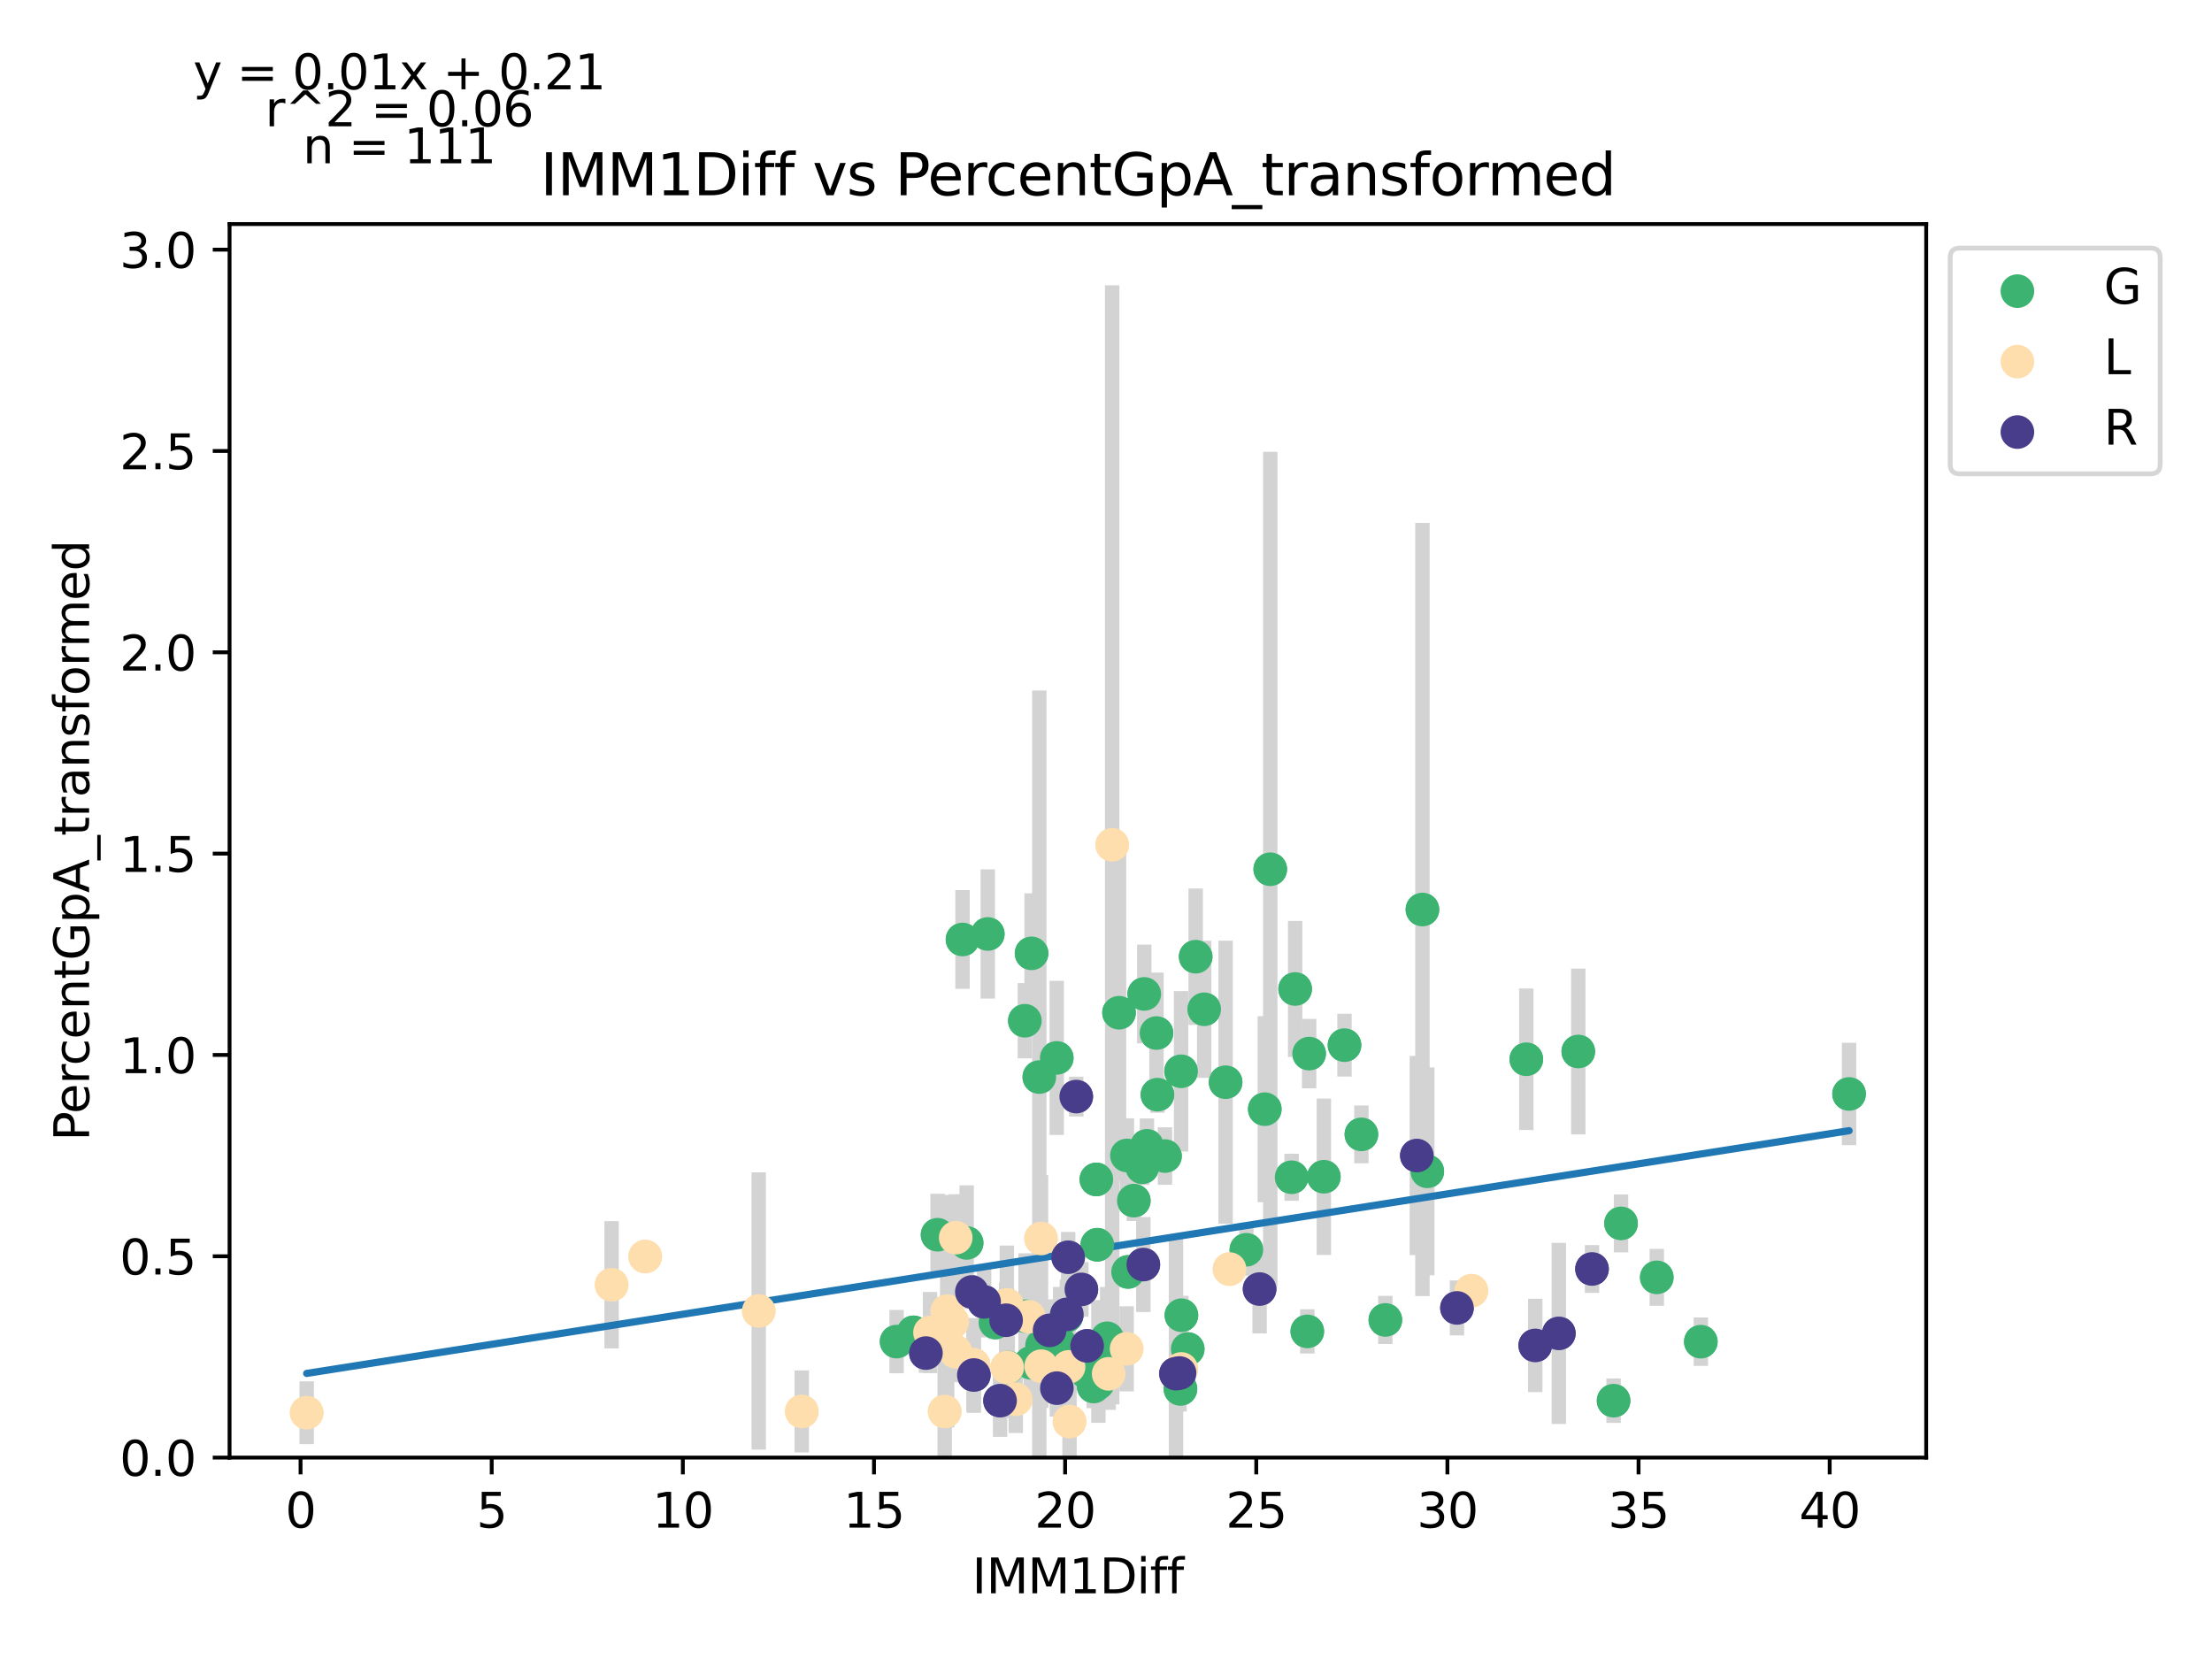 <?xml version="1.0" encoding="utf-8" standalone="no"?>
<!DOCTYPE svg PUBLIC "-//W3C//DTD SVG 1.1//EN"
  "http://www.w3.org/Graphics/SVG/1.1/DTD/svg11.dtd">
<svg xmlns:xlink="http://www.w3.org/1999/xlink" width="460.8pt" height="345.6pt" viewBox="0 0 460.8 345.6" xmlns="http://www.w3.org/2000/svg" version="1.1">
 <defs>
  <style type="text/css">*{stroke-linejoin: round; stroke-linecap: butt}</style>
 </defs>
 <g id="figure_1">
  <g id="patch_1">
   <path d="M 0 345.6 
L 460.8 345.6 
L 460.8 0 
L 0 0 
z
" style="fill: #ffffff"/>
  </g>
  <g id="axes_1">
   <g id="patch_2">
    <path d="M 47.821 303.64 
L 401.26 303.64 
L 401.26 46.676 
L 47.821 46.676 
z
" style="fill: #ffffff"/>
   </g>
   <g id="PathCollection_1">
    <defs>
     <path id="m5e9c83b2b6" d="M 0 3 
C 0.796 3 1.559 2.684 2.121 2.121 
C 2.684 1.559 3 0.796 3 0 
C 3 -0.796 2.684 -1.559 2.121 -2.121 
C 1.559 -2.684 0.796 -3 0 -3 
C -0.796 -3 -1.559 -2.684 -2.121 -2.121 
C -2.684 -1.559 -3 -0.796 -3 0 
C -3 0.796 -2.684 1.559 -2.121 2.121 
C -1.559 2.684 -0.796 3 0 3 
z
" style="stroke: #3cb371"/>
    </defs>
    <g clip-path="url(#p77f3757232)">
     <use xlink:href="#m5e9c83b2b6" x="280.083" y="217.725" style="fill: #3cb371; stroke: #3cb371"/>
     <use xlink:href="#m5e9c83b2b6" x="263.479" y="231.061" style="fill: #3cb371; stroke: #3cb371"/>
     <use xlink:href="#m5e9c83b2b6" x="246.038" y="223.166" style="fill: #3cb371; stroke: #3cb371"/>
     <use xlink:href="#m5e9c83b2b6" x="213.642" y="274.194" style="fill: #3cb371; stroke: #3cb371"/>
     <use xlink:href="#m5e9c83b2b6" x="255.316" y="225.443" style="fill: #3cb371; stroke: #3cb371"/>
     <use xlink:href="#m5e9c83b2b6" x="250.856" y="210.25" style="fill: #3cb371; stroke: #3cb371"/>
     <use xlink:href="#m5e9c83b2b6" x="337.692" y="254.853" style="fill: #3cb371; stroke: #3cb371"/>
     <use xlink:href="#m5e9c83b2b6" x="216.509" y="224.37" style="fill: #3cb371; stroke: #3cb371"/>
     <use xlink:href="#m5e9c83b2b6" x="354.312" y="279.499" style="fill: #3cb371; stroke: #3cb371"/>
     <use xlink:href="#m5e9c83b2b6" x="220.037" y="285.845" style="fill: #3cb371; stroke: #3cb371"/>
     <use xlink:href="#m5e9c83b2b6" x="288.596" y="274.966" style="fill: #3cb371; stroke: #3cb371"/>
     <use xlink:href="#m5e9c83b2b6" x="259.64" y="260.352" style="fill: #3cb371; stroke: #3cb371"/>
     <use xlink:href="#m5e9c83b2b6" x="264.618" y="181.08" style="fill: #3cb371; stroke: #3cb371"/>
     <use xlink:href="#m5e9c83b2b6" x="275.783" y="245.136" style="fill: #3cb371; stroke: #3cb371"/>
     <use xlink:href="#m5e9c83b2b6" x="296.321" y="189.47" style="fill: #3cb371; stroke: #3cb371"/>
     <use xlink:href="#m5e9c83b2b6" x="214.749" y="283.89" style="fill: #3cb371; stroke: #3cb371"/>
     <use xlink:href="#m5e9c83b2b6" x="234.754" y="240.704" style="fill: #3cb371; stroke: #3cb371"/>
     <use xlink:href="#m5e9c83b2b6" x="328.788" y="219.049" style="fill: #3cb371; stroke: #3cb371"/>
     <use xlink:href="#m5e9c83b2b6" x="269.069" y="245.244" style="fill: #3cb371; stroke: #3cb371"/>
     <use xlink:href="#m5e9c83b2b6" x="220.849" y="279.962" style="fill: #3cb371; stroke: #3cb371"/>
     <use xlink:href="#m5e9c83b2b6" x="297.332" y="244.015" style="fill: #3cb371; stroke: #3cb371"/>
     <use xlink:href="#m5e9c83b2b6" x="336.139" y="291.788" style="fill: #3cb371; stroke: #3cb371"/>
     <use xlink:href="#m5e9c83b2b6" x="209.939" y="284.871" style="fill: #3cb371; stroke: #3cb371"/>
     <use xlink:href="#m5e9c83b2b6" x="238.927" y="238.693" style="fill: #3cb371; stroke: #3cb371"/>
     <use xlink:href="#m5e9c83b2b6" x="283.603" y="236.311" style="fill: #3cb371; stroke: #3cb371"/>
     <use xlink:href="#m5e9c83b2b6" x="230.637" y="278.79" style="fill: #3cb371; stroke: #3cb371"/>
     <use xlink:href="#m5e9c83b2b6" x="228.59" y="259.305" style="fill: #3cb371; stroke: #3cb371"/>
     <use xlink:href="#m5e9c83b2b6" x="272.334" y="277.353" style="fill: #3cb371; stroke: #3cb371"/>
     <use xlink:href="#m5e9c83b2b6" x="317.958" y="220.661" style="fill: #3cb371; stroke: #3cb371"/>
     <use xlink:href="#m5e9c83b2b6" x="385.195" y="227.891" style="fill: #3cb371; stroke: #3cb371"/>
     <use xlink:href="#m5e9c83b2b6" x="272.717" y="219.484" style="fill: #3cb371; stroke: #3cb371"/>
     <use xlink:href="#m5e9c83b2b6" x="228.813" y="283.616" style="fill: #3cb371; stroke: #3cb371"/>
     <use xlink:href="#m5e9c83b2b6" x="242.686" y="240.831" style="fill: #3cb371; stroke: #3cb371"/>
     <use xlink:href="#m5e9c83b2b6" x="345.138" y="266.096" style="fill: #3cb371; stroke: #3cb371"/>
     <use xlink:href="#m5e9c83b2b6" x="227.834" y="288.836" style="fill: #3cb371; stroke: #3cb371"/>
     <use xlink:href="#m5e9c83b2b6" x="245.911" y="289.345" style="fill: #3cb371; stroke: #3cb371"/>
     <use xlink:href="#m5e9c83b2b6" x="269.802" y="206.024" style="fill: #3cb371; stroke: #3cb371"/>
     <use xlink:href="#m5e9c83b2b6" x="233.113" y="210.971" style="fill: #3cb371; stroke: #3cb371"/>
     <use xlink:href="#m5e9c83b2b6" x="238.369" y="207.054" style="fill: #3cb371; stroke: #3cb371"/>
     <use xlink:href="#m5e9c83b2b6" x="240.918" y="215.2" style="fill: #3cb371; stroke: #3cb371"/>
     <use xlink:href="#m5e9c83b2b6" x="214.893" y="198.599" style="fill: #3cb371; stroke: #3cb371"/>
     <use xlink:href="#m5e9c83b2b6" x="220.141" y="220.379" style="fill: #3cb371; stroke: #3cb371"/>
     <use xlink:href="#m5e9c83b2b6" x="190.301" y="277.556" style="fill: #3cb371; stroke: #3cb371"/>
     <use xlink:href="#m5e9c83b2b6" x="213.499" y="212.641" style="fill: #3cb371; stroke: #3cb371"/>
     <use xlink:href="#m5e9c83b2b6" x="249.081" y="199.299" style="fill: #3cb371; stroke: #3cb371"/>
     <use xlink:href="#m5e9c83b2b6" x="186.781" y="279.478" style="fill: #3cb371; stroke: #3cb371"/>
     <use xlink:href="#m5e9c83b2b6" x="195.74" y="279.475" style="fill: #3cb371; stroke: #3cb371"/>
     <use xlink:href="#m5e9c83b2b6" x="246.11" y="273.985" style="fill: #3cb371; stroke: #3cb371"/>
     <use xlink:href="#m5e9c83b2b6" x="200.51" y="195.712" style="fill: #3cb371; stroke: #3cb371"/>
     <use xlink:href="#m5e9c83b2b6" x="195.31" y="257.22" style="fill: #3cb371; stroke: #3cb371"/>
     <use xlink:href="#m5e9c83b2b6" x="201.37" y="258.92" style="fill: #3cb371; stroke: #3cb371"/>
     <use xlink:href="#m5e9c83b2b6" x="237.947" y="243.169" style="fill: #3cb371; stroke: #3cb371"/>
     <use xlink:href="#m5e9c83b2b6" x="247.424" y="281.031" style="fill: #3cb371; stroke: #3cb371"/>
     <use xlink:href="#m5e9c83b2b6" x="207.367" y="275.503" style="fill: #3cb371; stroke: #3cb371"/>
     <use xlink:href="#m5e9c83b2b6" x="217.075" y="280.294" style="fill: #3cb371; stroke: #3cb371"/>
     <use xlink:href="#m5e9c83b2b6" x="226.416" y="285.96" style="fill: #3cb371; stroke: #3cb371"/>
     <use xlink:href="#m5e9c83b2b6" x="241.117" y="228.038" style="fill: #3cb371; stroke: #3cb371"/>
     <use xlink:href="#m5e9c83b2b6" x="205.774" y="194.565" style="fill: #3cb371; stroke: #3cb371"/>
     <use xlink:href="#m5e9c83b2b6" x="235.001" y="264.963" style="fill: #3cb371; stroke: #3cb371"/>
     <use xlink:href="#m5e9c83b2b6" x="222.156" y="274.122" style="fill: #3cb371; stroke: #3cb371"/>
     <use xlink:href="#m5e9c83b2b6" x="236.195" y="250.113" style="fill: #3cb371; stroke: #3cb371"/>
     <use xlink:href="#m5e9c83b2b6" x="228.391" y="245.697" style="fill: #3cb371; stroke: #3cb371"/>
     <use xlink:href="#m5e9c83b2b6" x="228.686" y="288.151" style="fill: #3cb371; stroke: #3cb371"/>
    </g>
   </g>
   <g id="PathCollection_2">
    <defs>
     <path id="m82c7c97c30" d="M 0 3 
C 0.796 3 1.559 2.684 2.121 2.121 
C 2.684 1.559 3 0.796 3 0 
C 3 -0.796 2.684 -1.559 2.121 -2.121 
C 1.559 -2.684 0.796 -3 0 -3 
C -0.796 -3 -1.559 -2.684 -2.121 -2.121 
C -2.684 -1.559 -3 -0.796 -3 0 
C -3 0.796 -2.684 1.559 -2.121 2.121 
C -1.559 2.684 -0.796 3 0 3 
z
" style="stroke: #ffdead"/>
    </defs>
    <g clip-path="url(#p77f3757232)">
     <use xlink:href="#m82c7c97c30" x="222.601" y="284.749" style="fill: #ffdead; stroke: #ffdead"/>
     <use xlink:href="#m82c7c97c30" x="211.604" y="291.499" style="fill: #ffdead; stroke: #ffdead"/>
     <use xlink:href="#m82c7c97c30" x="167.023" y="294.028" style="fill: #ffdead; stroke: #ffdead"/>
     <use xlink:href="#m82c7c97c30" x="197.309" y="273.14" style="fill: #ffdead; stroke: #ffdead"/>
     <use xlink:href="#m82c7c97c30" x="214.303" y="274.292" style="fill: #ffdead; stroke: #ffdead"/>
     <use xlink:href="#m82c7c97c30" x="202.796" y="284.292" style="fill: #ffdead; stroke: #ffdead"/>
     <use xlink:href="#m82c7c97c30" x="199.029" y="281.577" style="fill: #ffdead; stroke: #ffdead"/>
     <use xlink:href="#m82c7c97c30" x="196.791" y="294.049" style="fill: #ffdead; stroke: #ffdead"/>
     <use xlink:href="#m82c7c97c30" x="246.086" y="285.176" style="fill: #ffdead; stroke: #ffdead"/>
     <use xlink:href="#m82c7c97c30" x="222.801" y="296.139" style="fill: #ffdead; stroke: #ffdead"/>
     <use xlink:href="#m82c7c97c30" x="209.82" y="284.875" style="fill: #ffdead; stroke: #ffdead"/>
     <use xlink:href="#m82c7c97c30" x="193.741" y="277.59" style="fill: #ffdead; stroke: #ffdead"/>
     <use xlink:href="#m82c7c97c30" x="216.9" y="284.603" style="fill: #ffdead; stroke: #ffdead"/>
     <use xlink:href="#m82c7c97c30" x="209.74" y="271.827" style="fill: #ffdead; stroke: #ffdead"/>
     <use xlink:href="#m82c7c97c30" x="199.093" y="257.835" style="fill: #ffdead; stroke: #ffdead"/>
     <use xlink:href="#m82c7c97c30" x="198.392" y="275.384" style="fill: #ffdead; stroke: #ffdead"/>
     <use xlink:href="#m82c7c97c30" x="63.887" y="294.295" style="fill: #ffdead; stroke: #ffdead"/>
     <use xlink:href="#m82c7c97c30" x="127.412" y="267.642" style="fill: #ffdead; stroke: #ffdead"/>
     <use xlink:href="#m82c7c97c30" x="134.412" y="261.76" style="fill: #ffdead; stroke: #ffdead"/>
     <use xlink:href="#m82c7c97c30" x="158.064" y="273.101" style="fill: #ffdead; stroke: #ffdead"/>
     <use xlink:href="#m82c7c97c30" x="234.698" y="280.981" style="fill: #ffdead; stroke: #ffdead"/>
     <use xlink:href="#m82c7c97c30" x="231.688" y="175.989" style="fill: #ffdead; stroke: #ffdead"/>
     <use xlink:href="#m82c7c97c30" x="216.86" y="257.999" style="fill: #ffdead; stroke: #ffdead"/>
     <use xlink:href="#m82c7c97c30" x="306.514" y="268.888" style="fill: #ffdead; stroke: #ffdead"/>
     <use xlink:href="#m82c7c97c30" x="230.955" y="286.193" style="fill: #ffdead; stroke: #ffdead"/>
     <use xlink:href="#m82c7c97c30" x="256.136" y="264.37" style="fill: #ffdead; stroke: #ffdead"/>
    </g>
   </g>
   <g id="PathCollection_3">
    <defs>
     <path id="m747346ed2b" d="M 0 3 
C 0.796 3 1.559 2.684 2.121 2.121 
C 2.684 1.559 3 0.796 3 0 
C 3 -0.796 2.684 -1.559 2.121 -2.121 
C 1.559 -2.684 0.796 -3 0 -3 
C -0.796 -3 -1.559 -2.684 -2.121 -2.121 
C -2.684 -1.559 -3 -0.796 -3 0 
C -3 0.796 -2.684 1.559 -2.121 2.121 
C -1.559 2.684 -0.796 3 0 3 
z
" style="stroke: #483d8b"/>
    </defs>
    <g clip-path="url(#p77f3757232)">
     <use xlink:href="#m747346ed2b" x="262.396" y="268.535" style="fill: #483d8b; stroke: #483d8b"/>
     <use xlink:href="#m747346ed2b" x="303.512" y="272.462" style="fill: #483d8b; stroke: #483d8b"/>
     <use xlink:href="#m747346ed2b" x="192.889" y="281.874" style="fill: #483d8b; stroke: #483d8b"/>
     <use xlink:href="#m747346ed2b" x="222.243" y="273.805" style="fill: #483d8b; stroke: #483d8b"/>
     <use xlink:href="#m747346ed2b" x="202.868" y="286.442" style="fill: #483d8b; stroke: #483d8b"/>
     <use xlink:href="#m747346ed2b" x="331.647" y="264.352" style="fill: #483d8b; stroke: #483d8b"/>
     <use xlink:href="#m747346ed2b" x="319.821" y="280.276" style="fill: #483d8b; stroke: #483d8b"/>
     <use xlink:href="#m747346ed2b" x="209.589" y="275.031" style="fill: #483d8b; stroke: #483d8b"/>
     <use xlink:href="#m747346ed2b" x="295.158" y="240.72" style="fill: #483d8b; stroke: #483d8b"/>
     <use xlink:href="#m747346ed2b" x="324.735" y="277.769" style="fill: #483d8b; stroke: #483d8b"/>
     <use xlink:href="#m747346ed2b" x="245.72" y="286.021" style="fill: #483d8b; stroke: #483d8b"/>
     <use xlink:href="#m747346ed2b" x="244.979" y="286.16" style="fill: #483d8b; stroke: #483d8b"/>
     <use xlink:href="#m747346ed2b" x="208.331" y="291.786" style="fill: #483d8b; stroke: #483d8b"/>
     <use xlink:href="#m747346ed2b" x="238.178" y="263.434" style="fill: #483d8b; stroke: #483d8b"/>
     <use xlink:href="#m747346ed2b" x="226.472" y="280.374" style="fill: #483d8b; stroke: #483d8b"/>
     <use xlink:href="#m747346ed2b" x="205.01" y="271.201" style="fill: #483d8b; stroke: #483d8b"/>
     <use xlink:href="#m747346ed2b" x="225.269" y="268.607" style="fill: #483d8b; stroke: #483d8b"/>
     <use xlink:href="#m747346ed2b" x="218.652" y="277.137" style="fill: #483d8b; stroke: #483d8b"/>
     <use xlink:href="#m747346ed2b" x="220.165" y="289.175" style="fill: #483d8b; stroke: #483d8b"/>
     <use xlink:href="#m747346ed2b" x="202.454" y="269.147" style="fill: #483d8b; stroke: #483d8b"/>
     <use xlink:href="#m747346ed2b" x="222.522" y="261.906" style="fill: #483d8b; stroke: #483d8b"/>
     <use xlink:href="#m747346ed2b" x="224.202" y="228.437" style="fill: #483d8b; stroke: #483d8b"/>
    </g>
   </g>
   <g id="matplotlib.axis_1">
    <g id="xtick_1">
     <g id="line2d_1">
      <defs>
       <path id="mdcbfe218f8" d="M 0 0 
L 0 3.5 
" style="stroke: #000000; stroke-width: 0.8"/>
      </defs>
      <g>
       <use xlink:href="#mdcbfe218f8" x="62.612" y="303.64" style="stroke: #000000; stroke-width: 0.8"/>
      </g>
     </g>
     <g id="text_1">
      <!-- 0 -->
      <g transform="translate(59.431 318.238)scale(0.1 -0.1)">
       <defs>
        <path id="DejaVuSans-30" d="M 2034 4250 
Q 1547 4250 1301 3770 
Q 1056 3291 1056 2328 
Q 1056 1369 1301 889 
Q 1547 409 2034 409 
Q 2525 409 2770 889 
Q 3016 1369 3016 2328 
Q 3016 3291 2770 3770 
Q 2525 4250 2034 4250 
z
M 2034 4750 
Q 2819 4750 3233 4129 
Q 3647 3509 3647 2328 
Q 3647 1150 3233 529 
Q 2819 -91 2034 -91 
Q 1250 -91 836 529 
Q 422 1150 422 2328 
Q 422 3509 836 4129 
Q 1250 4750 2034 4750 
z
" transform="scale(0.016)"/>
       </defs>
       <use xlink:href="#DejaVuSans-30"/>
      </g>
     </g>
    </g>
    <g id="xtick_2">
     <g id="line2d_2">
      <g>
       <use xlink:href="#mdcbfe218f8" x="102.431" y="303.64" style="stroke: #000000; stroke-width: 0.8"/>
      </g>
     </g>
     <g id="text_2">
      <!-- 5 -->
      <g transform="translate(99.249 318.238)scale(0.1 -0.1)">
       <defs>
        <path id="DejaVuSans-35" d="M 691 4666 
L 3169 4666 
L 3169 4134 
L 1269 4134 
L 1269 2991 
Q 1406 3038 1543 3061 
Q 1681 3084 1819 3084 
Q 2600 3084 3056 2656 
Q 3513 2228 3513 1497 
Q 3513 744 3044 326 
Q 2575 -91 1722 -91 
Q 1428 -91 1123 -41 
Q 819 9 494 109 
L 494 744 
Q 775 591 1075 516 
Q 1375 441 1709 441 
Q 2250 441 2565 725 
Q 2881 1009 2881 1497 
Q 2881 1984 2565 2268 
Q 2250 2553 1709 2553 
Q 1456 2553 1204 2497 
Q 953 2441 691 2322 
L 691 4666 
z
" transform="scale(0.016)"/>
       </defs>
       <use xlink:href="#DejaVuSans-35"/>
      </g>
     </g>
    </g>
    <g id="xtick_3">
     <g id="line2d_3">
      <g>
       <use xlink:href="#mdcbfe218f8" x="142.249" y="303.64" style="stroke: #000000; stroke-width: 0.8"/>
      </g>
     </g>
     <g id="text_3">
      <!-- 10 -->
      <g transform="translate(135.886 318.238)scale(0.1 -0.1)">
       <defs>
        <path id="DejaVuSans-31" d="M 794 531 
L 1825 531 
L 1825 4091 
L 703 3866 
L 703 4441 
L 1819 4666 
L 2450 4666 
L 2450 531 
L 3481 531 
L 3481 0 
L 794 0 
L 794 531 
z
" transform="scale(0.016)"/>
       </defs>
       <use xlink:href="#DejaVuSans-31"/>
       <use xlink:href="#DejaVuSans-30" x="63.623"/>
      </g>
     </g>
    </g>
    <g id="xtick_4">
     <g id="line2d_4">
      <g>
       <use xlink:href="#mdcbfe218f8" x="182.067" y="303.64" style="stroke: #000000; stroke-width: 0.8"/>
      </g>
     </g>
     <g id="text_4">
      <!-- 15 -->
      <g transform="translate(175.704 318.238)scale(0.1 -0.1)">
       <use xlink:href="#DejaVuSans-31"/>
       <use xlink:href="#DejaVuSans-35" x="63.623"/>
      </g>
     </g>
    </g>
    <g id="xtick_5">
     <g id="line2d_5">
      <g>
       <use xlink:href="#mdcbfe218f8" x="221.885" y="303.64" style="stroke: #000000; stroke-width: 0.8"/>
      </g>
     </g>
     <g id="text_5">
      <!-- 20 -->
      <g transform="translate(215.522 318.238)scale(0.1 -0.1)">
       <defs>
        <path id="DejaVuSans-32" d="M 1228 531 
L 3431 531 
L 3431 0 
L 469 0 
L 469 531 
Q 828 903 1448 1529 
Q 2069 2156 2228 2338 
Q 2531 2678 2651 2914 
Q 2772 3150 2772 3378 
Q 2772 3750 2511 3984 
Q 2250 4219 1831 4219 
Q 1534 4219 1204 4116 
Q 875 4013 500 3803 
L 500 4441 
Q 881 4594 1212 4672 
Q 1544 4750 1819 4750 
Q 2544 4750 2975 4387 
Q 3406 4025 3406 3419 
Q 3406 3131 3298 2873 
Q 3191 2616 2906 2266 
Q 2828 2175 2409 1742 
Q 1991 1309 1228 531 
z
" transform="scale(0.016)"/>
       </defs>
       <use xlink:href="#DejaVuSans-32"/>
       <use xlink:href="#DejaVuSans-30" x="63.623"/>
      </g>
     </g>
    </g>
    <g id="xtick_6">
     <g id="line2d_6">
      <g>
       <use xlink:href="#mdcbfe218f8" x="261.703" y="303.64" style="stroke: #000000; stroke-width: 0.8"/>
      </g>
     </g>
     <g id="text_6">
      <!-- 25 -->
      <g transform="translate(255.34 318.238)scale(0.1 -0.1)">
       <use xlink:href="#DejaVuSans-32"/>
       <use xlink:href="#DejaVuSans-35" x="63.623"/>
      </g>
     </g>
    </g>
    <g id="xtick_7">
     <g id="line2d_7">
      <g>
       <use xlink:href="#mdcbfe218f8" x="301.521" y="303.64" style="stroke: #000000; stroke-width: 0.8"/>
      </g>
     </g>
     <g id="text_7">
      <!-- 30 -->
      <g transform="translate(295.158 318.238)scale(0.1 -0.1)">
       <defs>
        <path id="DejaVuSans-33" d="M 2597 2516 
Q 3050 2419 3304 2112 
Q 3559 1806 3559 1356 
Q 3559 666 3084 287 
Q 2609 -91 1734 -91 
Q 1441 -91 1130 -33 
Q 819 25 488 141 
L 488 750 
Q 750 597 1062 519 
Q 1375 441 1716 441 
Q 2309 441 2620 675 
Q 2931 909 2931 1356 
Q 2931 1769 2642 2001 
Q 2353 2234 1838 2234 
L 1294 2234 
L 1294 2753 
L 1863 2753 
Q 2328 2753 2575 2939 
Q 2822 3125 2822 3475 
Q 2822 3834 2567 4026 
Q 2313 4219 1838 4219 
Q 1578 4219 1281 4162 
Q 984 4106 628 3988 
L 628 4550 
Q 988 4650 1302 4700 
Q 1616 4750 1894 4750 
Q 2613 4750 3031 4423 
Q 3450 4097 3450 3541 
Q 3450 3153 3228 2886 
Q 3006 2619 2597 2516 
z
" transform="scale(0.016)"/>
       </defs>
       <use xlink:href="#DejaVuSans-33"/>
       <use xlink:href="#DejaVuSans-30" x="63.623"/>
      </g>
     </g>
    </g>
    <g id="xtick_8">
     <g id="line2d_8">
      <g>
       <use xlink:href="#mdcbfe218f8" x="341.339" y="303.64" style="stroke: #000000; stroke-width: 0.8"/>
      </g>
     </g>
     <g id="text_8">
      <!-- 35 -->
      <g transform="translate(334.976 318.238)scale(0.1 -0.1)">
       <use xlink:href="#DejaVuSans-33"/>
       <use xlink:href="#DejaVuSans-35" x="63.623"/>
      </g>
     </g>
    </g>
    <g id="xtick_9">
     <g id="line2d_9">
      <g>
       <use xlink:href="#mdcbfe218f8" x="381.157" y="303.64" style="stroke: #000000; stroke-width: 0.8"/>
      </g>
     </g>
     <g id="text_9">
      <!-- 40 -->
      <g transform="translate(374.795 318.238)scale(0.1 -0.1)">
       <defs>
        <path id="DejaVuSans-34" d="M 2419 4116 
L 825 1625 
L 2419 1625 
L 2419 4116 
z
M 2253 4666 
L 3047 4666 
L 3047 1625 
L 3713 1625 
L 3713 1100 
L 3047 1100 
L 3047 0 
L 2419 0 
L 2419 1100 
L 313 1100 
L 313 1709 
L 2253 4666 
z
" transform="scale(0.016)"/>
       </defs>
       <use xlink:href="#DejaVuSans-34"/>
       <use xlink:href="#DejaVuSans-30" x="63.623"/>
      </g>
     </g>
    </g>
    <g id="text_10">
     <!-- IMM1Diff -->
     <g transform="translate(202.497 331.917)scale(0.1 -0.1)">
      <defs>
       <path id="DejaVuSans-49" d="M 628 4666 
L 1259 4666 
L 1259 0 
L 628 0 
L 628 4666 
z
" transform="scale(0.016)"/>
       <path id="DejaVuSans-4d" d="M 628 4666 
L 1569 4666 
L 2759 1491 
L 3956 4666 
L 4897 4666 
L 4897 0 
L 4281 0 
L 4281 4097 
L 3078 897 
L 2444 897 
L 1241 4097 
L 1241 0 
L 628 0 
L 628 4666 
z
" transform="scale(0.016)"/>
       <path id="DejaVuSans-44" d="M 1259 4147 
L 1259 519 
L 2022 519 
Q 2988 519 3436 956 
Q 3884 1394 3884 2338 
Q 3884 3275 3436 3711 
Q 2988 4147 2022 4147 
L 1259 4147 
z
M 628 4666 
L 1925 4666 
Q 3281 4666 3915 4102 
Q 4550 3538 4550 2338 
Q 4550 1131 3912 565 
Q 3275 0 1925 0 
L 628 0 
L 628 4666 
z
" transform="scale(0.016)"/>
       <path id="DejaVuSans-69" d="M 603 3500 
L 1178 3500 
L 1178 0 
L 603 0 
L 603 3500 
z
M 603 4863 
L 1178 4863 
L 1178 4134 
L 603 4134 
L 603 4863 
z
" transform="scale(0.016)"/>
       <path id="DejaVuSans-66" d="M 2375 4863 
L 2375 4384 
L 1825 4384 
Q 1516 4384 1395 4259 
Q 1275 4134 1275 3809 
L 1275 3500 
L 2222 3500 
L 2222 3053 
L 1275 3053 
L 1275 0 
L 697 0 
L 697 3053 
L 147 3053 
L 147 3500 
L 697 3500 
L 697 3744 
Q 697 4328 969 4595 
Q 1241 4863 1831 4863 
L 2375 4863 
z
" transform="scale(0.016)"/>
      </defs>
      <use xlink:href="#DejaVuSans-49"/>
      <use xlink:href="#DejaVuSans-4d" x="29.492"/>
      <use xlink:href="#DejaVuSans-4d" x="115.771"/>
      <use xlink:href="#DejaVuSans-31" x="202.051"/>
      <use xlink:href="#DejaVuSans-44" x="265.674"/>
      <use xlink:href="#DejaVuSans-69" x="342.676"/>
      <use xlink:href="#DejaVuSans-66" x="370.459"/>
      <use xlink:href="#DejaVuSans-66" x="405.664"/>
     </g>
    </g>
   </g>
   <g id="matplotlib.axis_2">
    <g id="ytick_1">
     <g id="line2d_10">
      <defs>
       <path id="m11817daf3e" d="M 0 0 
L -3.5 0 
" style="stroke: #000000; stroke-width: 0.8"/>
      </defs>
      <g>
       <use xlink:href="#m11817daf3e" x="47.821" y="303.64" style="stroke: #000000; stroke-width: 0.8"/>
      </g>
     </g>
     <g id="text_11">
      <!-- 0.0 -->
      <g transform="translate(24.918 307.439)scale(0.1 -0.1)">
       <defs>
        <path id="DejaVuSans-2e" d="M 684 794 
L 1344 794 
L 1344 0 
L 684 0 
L 684 794 
z
" transform="scale(0.016)"/>
       </defs>
       <use xlink:href="#DejaVuSans-30"/>
       <use xlink:href="#DejaVuSans-2e" x="63.623"/>
       <use xlink:href="#DejaVuSans-30" x="95.41"/>
      </g>
     </g>
    </g>
    <g id="ytick_2">
     <g id="line2d_11">
      <g>
       <use xlink:href="#m11817daf3e" x="47.821" y="261.701" style="stroke: #000000; stroke-width: 0.8"/>
      </g>
     </g>
     <g id="text_12">
      <!-- 0.5 -->
      <g transform="translate(24.918 265.5)scale(0.1 -0.1)">
       <use xlink:href="#DejaVuSans-30"/>
       <use xlink:href="#DejaVuSans-2e" x="63.623"/>
       <use xlink:href="#DejaVuSans-35" x="95.41"/>
      </g>
     </g>
    </g>
    <g id="ytick_3">
     <g id="line2d_12">
      <g>
       <use xlink:href="#m11817daf3e" x="47.821" y="219.762" style="stroke: #000000; stroke-width: 0.8"/>
      </g>
     </g>
     <g id="text_13">
      <!-- 1.0 -->
      <g transform="translate(24.918 223.561)scale(0.1 -0.1)">
       <use xlink:href="#DejaVuSans-31"/>
       <use xlink:href="#DejaVuSans-2e" x="63.623"/>
       <use xlink:href="#DejaVuSans-30" x="95.41"/>
      </g>
     </g>
    </g>
    <g id="ytick_4">
     <g id="line2d_13">
      <g>
       <use xlink:href="#m11817daf3e" x="47.821" y="177.823" style="stroke: #000000; stroke-width: 0.8"/>
      </g>
     </g>
     <g id="text_14">
      <!-- 1.5 -->
      <g transform="translate(24.918 181.623)scale(0.1 -0.1)">
       <use xlink:href="#DejaVuSans-31"/>
       <use xlink:href="#DejaVuSans-2e" x="63.623"/>
       <use xlink:href="#DejaVuSans-35" x="95.41"/>
      </g>
     </g>
    </g>
    <g id="ytick_5">
     <g id="line2d_14">
      <g>
       <use xlink:href="#m11817daf3e" x="47.821" y="135.884" style="stroke: #000000; stroke-width: 0.8"/>
      </g>
     </g>
     <g id="text_15">
      <!-- 2.0 -->
      <g transform="translate(24.918 139.684)scale(0.1 -0.1)">
       <use xlink:href="#DejaVuSans-32"/>
       <use xlink:href="#DejaVuSans-2e" x="63.623"/>
       <use xlink:href="#DejaVuSans-30" x="95.41"/>
      </g>
     </g>
    </g>
    <g id="ytick_6">
     <g id="line2d_15">
      <g>
       <use xlink:href="#m11817daf3e" x="47.821" y="93.946" style="stroke: #000000; stroke-width: 0.8"/>
      </g>
     </g>
     <g id="text_16">
      <!-- 2.5 -->
      <g transform="translate(24.918 97.745)scale(0.1 -0.1)">
       <use xlink:href="#DejaVuSans-32"/>
       <use xlink:href="#DejaVuSans-2e" x="63.623"/>
       <use xlink:href="#DejaVuSans-35" x="95.41"/>
      </g>
     </g>
    </g>
    <g id="ytick_7">
     <g id="line2d_16">
      <g>
       <use xlink:href="#m11817daf3e" x="47.821" y="52.007" style="stroke: #000000; stroke-width: 0.8"/>
      </g>
     </g>
     <g id="text_17">
      <!-- 3.0 -->
      <g transform="translate(24.918 55.806)scale(0.1 -0.1)">
       <use xlink:href="#DejaVuSans-33"/>
       <use xlink:href="#DejaVuSans-2e" x="63.623"/>
       <use xlink:href="#DejaVuSans-30" x="95.41"/>
      </g>
     </g>
    </g>
    <g id="text_18">
     <!-- PercentGpA_transformed -->
     <g transform="translate(18.56 237.696)rotate(-90)scale(0.1 -0.1)">
      <defs>
       <path id="DejaVuSans-50" d="M 1259 4147 
L 1259 2394 
L 2053 2394 
Q 2494 2394 2734 2622 
Q 2975 2850 2975 3272 
Q 2975 3691 2734 3919 
Q 2494 4147 2053 4147 
L 1259 4147 
z
M 628 4666 
L 2053 4666 
Q 2838 4666 3239 4311 
Q 3641 3956 3641 3272 
Q 3641 2581 3239 2228 
Q 2838 1875 2053 1875 
L 1259 1875 
L 1259 0 
L 628 0 
L 628 4666 
z
" transform="scale(0.016)"/>
       <path id="DejaVuSans-65" d="M 3597 1894 
L 3597 1613 
L 953 1613 
Q 991 1019 1311 708 
Q 1631 397 2203 397 
Q 2534 397 2845 478 
Q 3156 559 3463 722 
L 3463 178 
Q 3153 47 2828 -22 
Q 2503 -91 2169 -91 
Q 1331 -91 842 396 
Q 353 884 353 1716 
Q 353 2575 817 3079 
Q 1281 3584 2069 3584 
Q 2775 3584 3186 3129 
Q 3597 2675 3597 1894 
z
M 3022 2063 
Q 3016 2534 2758 2815 
Q 2500 3097 2075 3097 
Q 1594 3097 1305 2825 
Q 1016 2553 972 2059 
L 3022 2063 
z
" transform="scale(0.016)"/>
       <path id="DejaVuSans-72" d="M 2631 2963 
Q 2534 3019 2420 3045 
Q 2306 3072 2169 3072 
Q 1681 3072 1420 2755 
Q 1159 2438 1159 1844 
L 1159 0 
L 581 0 
L 581 3500 
L 1159 3500 
L 1159 2956 
Q 1341 3275 1631 3429 
Q 1922 3584 2338 3584 
Q 2397 3584 2469 3576 
Q 2541 3569 2628 3553 
L 2631 2963 
z
" transform="scale(0.016)"/>
       <path id="DejaVuSans-63" d="M 3122 3366 
L 3122 2828 
Q 2878 2963 2633 3030 
Q 2388 3097 2138 3097 
Q 1578 3097 1268 2742 
Q 959 2388 959 1747 
Q 959 1106 1268 751 
Q 1578 397 2138 397 
Q 2388 397 2633 464 
Q 2878 531 3122 666 
L 3122 134 
Q 2881 22 2623 -34 
Q 2366 -91 2075 -91 
Q 1284 -91 818 406 
Q 353 903 353 1747 
Q 353 2603 823 3093 
Q 1294 3584 2113 3584 
Q 2378 3584 2631 3529 
Q 2884 3475 3122 3366 
z
" transform="scale(0.016)"/>
       <path id="DejaVuSans-6e" d="M 3513 2113 
L 3513 0 
L 2938 0 
L 2938 2094 
Q 2938 2591 2744 2837 
Q 2550 3084 2163 3084 
Q 1697 3084 1428 2787 
Q 1159 2491 1159 1978 
L 1159 0 
L 581 0 
L 581 3500 
L 1159 3500 
L 1159 2956 
Q 1366 3272 1645 3428 
Q 1925 3584 2291 3584 
Q 2894 3584 3203 3211 
Q 3513 2838 3513 2113 
z
" transform="scale(0.016)"/>
       <path id="DejaVuSans-74" d="M 1172 4494 
L 1172 3500 
L 2356 3500 
L 2356 3053 
L 1172 3053 
L 1172 1153 
Q 1172 725 1289 603 
Q 1406 481 1766 481 
L 2356 481 
L 2356 0 
L 1766 0 
Q 1100 0 847 248 
Q 594 497 594 1153 
L 594 3053 
L 172 3053 
L 172 3500 
L 594 3500 
L 594 4494 
L 1172 4494 
z
" transform="scale(0.016)"/>
       <path id="DejaVuSans-47" d="M 3809 666 
L 3809 1919 
L 2778 1919 
L 2778 2438 
L 4434 2438 
L 4434 434 
Q 4069 175 3628 42 
Q 3188 -91 2688 -91 
Q 1594 -91 976 548 
Q 359 1188 359 2328 
Q 359 3472 976 4111 
Q 1594 4750 2688 4750 
Q 3144 4750 3555 4637 
Q 3966 4525 4313 4306 
L 4313 3634 
Q 3963 3931 3569 4081 
Q 3175 4231 2741 4231 
Q 1884 4231 1454 3753 
Q 1025 3275 1025 2328 
Q 1025 1384 1454 906 
Q 1884 428 2741 428 
Q 3075 428 3337 486 
Q 3600 544 3809 666 
z
" transform="scale(0.016)"/>
       <path id="DejaVuSans-70" d="M 1159 525 
L 1159 -1331 
L 581 -1331 
L 581 3500 
L 1159 3500 
L 1159 2969 
Q 1341 3281 1617 3432 
Q 1894 3584 2278 3584 
Q 2916 3584 3314 3078 
Q 3713 2572 3713 1747 
Q 3713 922 3314 415 
Q 2916 -91 2278 -91 
Q 1894 -91 1617 61 
Q 1341 213 1159 525 
z
M 3116 1747 
Q 3116 2381 2855 2742 
Q 2594 3103 2138 3103 
Q 1681 3103 1420 2742 
Q 1159 2381 1159 1747 
Q 1159 1113 1420 752 
Q 1681 391 2138 391 
Q 2594 391 2855 752 
Q 3116 1113 3116 1747 
z
" transform="scale(0.016)"/>
       <path id="DejaVuSans-41" d="M 2188 4044 
L 1331 1722 
L 3047 1722 
L 2188 4044 
z
M 1831 4666 
L 2547 4666 
L 4325 0 
L 3669 0 
L 3244 1197 
L 1141 1197 
L 716 0 
L 50 0 
L 1831 4666 
z
" transform="scale(0.016)"/>
       <path id="DejaVuSans-5f" d="M 3263 -1063 
L 3263 -1509 
L -63 -1509 
L -63 -1063 
L 3263 -1063 
z
" transform="scale(0.016)"/>
       <path id="DejaVuSans-61" d="M 2194 1759 
Q 1497 1759 1228 1600 
Q 959 1441 959 1056 
Q 959 750 1161 570 
Q 1363 391 1709 391 
Q 2188 391 2477 730 
Q 2766 1069 2766 1631 
L 2766 1759 
L 2194 1759 
z
M 3341 1997 
L 3341 0 
L 2766 0 
L 2766 531 
Q 2569 213 2275 61 
Q 1981 -91 1556 -91 
Q 1019 -91 701 211 
Q 384 513 384 1019 
Q 384 1609 779 1909 
Q 1175 2209 1959 2209 
L 2766 2209 
L 2766 2266 
Q 2766 2663 2505 2880 
Q 2244 3097 1772 3097 
Q 1472 3097 1187 3025 
Q 903 2953 641 2809 
L 641 3341 
Q 956 3463 1253 3523 
Q 1550 3584 1831 3584 
Q 2591 3584 2966 3190 
Q 3341 2797 3341 1997 
z
" transform="scale(0.016)"/>
       <path id="DejaVuSans-73" d="M 2834 3397 
L 2834 2853 
Q 2591 2978 2328 3040 
Q 2066 3103 1784 3103 
Q 1356 3103 1142 2972 
Q 928 2841 928 2578 
Q 928 2378 1081 2264 
Q 1234 2150 1697 2047 
L 1894 2003 
Q 2506 1872 2764 1633 
Q 3022 1394 3022 966 
Q 3022 478 2636 193 
Q 2250 -91 1575 -91 
Q 1294 -91 989 -36 
Q 684 19 347 128 
L 347 722 
Q 666 556 975 473 
Q 1284 391 1588 391 
Q 1994 391 2212 530 
Q 2431 669 2431 922 
Q 2431 1156 2273 1281 
Q 2116 1406 1581 1522 
L 1381 1569 
Q 847 1681 609 1914 
Q 372 2147 372 2553 
Q 372 3047 722 3315 
Q 1072 3584 1716 3584 
Q 2034 3584 2315 3537 
Q 2597 3491 2834 3397 
z
" transform="scale(0.016)"/>
       <path id="DejaVuSans-6f" d="M 1959 3097 
Q 1497 3097 1228 2736 
Q 959 2375 959 1747 
Q 959 1119 1226 758 
Q 1494 397 1959 397 
Q 2419 397 2687 759 
Q 2956 1122 2956 1747 
Q 2956 2369 2687 2733 
Q 2419 3097 1959 3097 
z
M 1959 3584 
Q 2709 3584 3137 3096 
Q 3566 2609 3566 1747 
Q 3566 888 3137 398 
Q 2709 -91 1959 -91 
Q 1206 -91 779 398 
Q 353 888 353 1747 
Q 353 2609 779 3096 
Q 1206 3584 1959 3584 
z
" transform="scale(0.016)"/>
       <path id="DejaVuSans-6d" d="M 3328 2828 
Q 3544 3216 3844 3400 
Q 4144 3584 4550 3584 
Q 5097 3584 5394 3201 
Q 5691 2819 5691 2113 
L 5691 0 
L 5113 0 
L 5113 2094 
Q 5113 2597 4934 2840 
Q 4756 3084 4391 3084 
Q 3944 3084 3684 2787 
Q 3425 2491 3425 1978 
L 3425 0 
L 2847 0 
L 2847 2094 
Q 2847 2600 2669 2842 
Q 2491 3084 2119 3084 
Q 1678 3084 1418 2786 
Q 1159 2488 1159 1978 
L 1159 0 
L 581 0 
L 581 3500 
L 1159 3500 
L 1159 2956 
Q 1356 3278 1631 3431 
Q 1906 3584 2284 3584 
Q 2666 3584 2933 3390 
Q 3200 3197 3328 2828 
z
" transform="scale(0.016)"/>
       <path id="DejaVuSans-64" d="M 2906 2969 
L 2906 4863 
L 3481 4863 
L 3481 0 
L 2906 0 
L 2906 525 
Q 2725 213 2448 61 
Q 2172 -91 1784 -91 
Q 1150 -91 751 415 
Q 353 922 353 1747 
Q 353 2572 751 3078 
Q 1150 3584 1784 3584 
Q 2172 3584 2448 3432 
Q 2725 3281 2906 2969 
z
M 947 1747 
Q 947 1113 1208 752 
Q 1469 391 1925 391 
Q 2381 391 2643 752 
Q 2906 1113 2906 1747 
Q 2906 2381 2643 2742 
Q 2381 3103 1925 3103 
Q 1469 3103 1208 2742 
Q 947 2381 947 1747 
z
" transform="scale(0.016)"/>
      </defs>
      <use xlink:href="#DejaVuSans-50"/>
      <use xlink:href="#DejaVuSans-65" x="56.678"/>
      <use xlink:href="#DejaVuSans-72" x="118.201"/>
      <use xlink:href="#DejaVuSans-63" x="157.064"/>
      <use xlink:href="#DejaVuSans-65" x="212.045"/>
      <use xlink:href="#DejaVuSans-6e" x="273.568"/>
      <use xlink:href="#DejaVuSans-74" x="336.947"/>
      <use xlink:href="#DejaVuSans-47" x="376.156"/>
      <use xlink:href="#DejaVuSans-70" x="453.646"/>
      <use xlink:href="#DejaVuSans-41" x="517.123"/>
      <use xlink:href="#DejaVuSans-5f" x="585.531"/>
      <use xlink:href="#DejaVuSans-74" x="635.531"/>
      <use xlink:href="#DejaVuSans-72" x="674.74"/>
      <use xlink:href="#DejaVuSans-61" x="715.854"/>
      <use xlink:href="#DejaVuSans-6e" x="777.133"/>
      <use xlink:href="#DejaVuSans-73" x="840.512"/>
      <use xlink:href="#DejaVuSans-66" x="892.611"/>
      <use xlink:href="#DejaVuSans-6f" x="927.816"/>
      <use xlink:href="#DejaVuSans-72" x="988.998"/>
      <use xlink:href="#DejaVuSans-6d" x="1028.361"/>
      <use xlink:href="#DejaVuSans-65" x="1125.773"/>
      <use xlink:href="#DejaVuSans-64" x="1187.297"/>
     </g>
    </g>
   </g>
   <g id="LineCollection_1">
    <path d="M 280.083 224.264 
L 280.083 211.186 
" clip-path="url(#p77f3757232)" style="fill: none; stroke: #d3d3d3; stroke-width: 3"/>
    <path d="M 263.479 250.443 
L 263.479 211.679 
" clip-path="url(#p77f3757232)" style="fill: none; stroke: #d3d3d3; stroke-width: 3"/>
    <path d="M 246.038 239.871 
L 246.038 206.461 
" clip-path="url(#p77f3757232)" style="fill: none; stroke: #d3d3d3; stroke-width: 3"/>
    <path d="M 213.642 287.311 
L 213.642 261.077 
" clip-path="url(#p77f3757232)" style="fill: none; stroke: #d3d3d3; stroke-width: 3"/>
    <path d="M 255.316 254.93 
L 255.316 195.956 
" clip-path="url(#p77f3757232)" style="fill: none; stroke: #d3d3d3; stroke-width: 3"/>
    <path d="M 250.856 224.536 
L 250.856 195.964 
" clip-path="url(#p77f3757232)" style="fill: none; stroke: #d3d3d3; stroke-width: 3"/>
    <path d="M 337.692 260.882 
L 337.692 248.824 
" clip-path="url(#p77f3757232)" style="fill: none; stroke: #d3d3d3; stroke-width: 3"/>
    <path d="M 216.509 304.896 
L 216.509 143.844 
" clip-path="url(#p77f3757232)" style="fill: none; stroke: #d3d3d3; stroke-width: 3"/>
    <path d="M 354.312 284.545 
L 354.312 274.453 
" clip-path="url(#p77f3757232)" style="fill: none; stroke: #d3d3d3; stroke-width: 3"/>
    <path d="M 220.037 292.381 
L 220.037 279.308 
" clip-path="url(#p77f3757232)" style="fill: none; stroke: #d3d3d3; stroke-width: 3"/>
    <path d="M 288.596 279.98 
L 288.596 269.952 
" clip-path="url(#p77f3757232)" style="fill: none; stroke: #d3d3d3; stroke-width: 3"/>
    <path d="M 259.64 265.752 
L 259.64 254.952 
" clip-path="url(#p77f3757232)" style="fill: none; stroke: #d3d3d3; stroke-width: 3"/>
    <path d="M 264.618 268.036 
L 264.618 94.125 
" clip-path="url(#p77f3757232)" style="fill: none; stroke: #d3d3d3; stroke-width: 3"/>
    <path d="M 275.783 261.426 
L 275.783 228.846 
" clip-path="url(#p77f3757232)" style="fill: none; stroke: #d3d3d3; stroke-width: 3"/>
    <path d="M 296.321 270.005 
L 296.321 108.934 
" clip-path="url(#p77f3757232)" style="fill: none; stroke: #d3d3d3; stroke-width: 3"/>
    <path d="M 214.749 291.619 
L 214.749 276.16 
" clip-path="url(#p77f3757232)" style="fill: none; stroke: #d3d3d3; stroke-width: 3"/>
    <path d="M 234.754 248.437 
L 234.754 232.97 
" clip-path="url(#p77f3757232)" style="fill: none; stroke: #d3d3d3; stroke-width: 3"/>
    <path d="M 328.788 236.317 
L 328.788 201.781 
" clip-path="url(#p77f3757232)" style="fill: none; stroke: #d3d3d3; stroke-width: 3"/>
    <path d="M 269.069 250.147 
L 269.069 240.341 
" clip-path="url(#p77f3757232)" style="fill: none; stroke: #d3d3d3; stroke-width: 3"/>
    <path d="M 220.849 291.841 
L 220.849 268.084 
" clip-path="url(#p77f3757232)" style="fill: none; stroke: #d3d3d3; stroke-width: 3"/>
    <path d="M 297.332 265.662 
L 297.332 222.367 
" clip-path="url(#p77f3757232)" style="fill: none; stroke: #d3d3d3; stroke-width: 3"/>
    <path d="M 336.139 296.416 
L 336.139 287.161 
" clip-path="url(#p77f3757232)" style="fill: none; stroke: #d3d3d3; stroke-width: 3"/>
    <path d="M 209.939 291.304 
L 209.939 278.438 
" clip-path="url(#p77f3757232)" style="fill: none; stroke: #d3d3d3; stroke-width: 3"/>
    <path d="M 238.927 244.396 
L 238.927 232.99 
" clip-path="url(#p77f3757232)" style="fill: none; stroke: #d3d3d3; stroke-width: 3"/>
    <path d="M 283.603 242.335 
L 283.603 230.287 
" clip-path="url(#p77f3757232)" style="fill: none; stroke: #d3d3d3; stroke-width: 3"/>
    <path d="M 230.637 289.462 
L 230.637 268.118 
" clip-path="url(#p77f3757232)" style="fill: none; stroke: #d3d3d3; stroke-width: 3"/>
    <path d="M 228.59 262.118 
L 228.59 256.491 
" clip-path="url(#p77f3757232)" style="fill: none; stroke: #d3d3d3; stroke-width: 3"/>
    <path d="M 272.334 281.955 
L 272.334 272.75 
" clip-path="url(#p77f3757232)" style="fill: none; stroke: #d3d3d3; stroke-width: 3"/>
    <path d="M 317.958 235.396 
L 317.958 205.926 
" clip-path="url(#p77f3757232)" style="fill: none; stroke: #d3d3d3; stroke-width: 3"/>
    <path d="M 385.195 238.551 
L 385.195 217.232 
" clip-path="url(#p77f3757232)" style="fill: none; stroke: #d3d3d3; stroke-width: 3"/>
    <path d="M 272.717 226.709 
L 272.717 212.259 
" clip-path="url(#p77f3757232)" style="fill: none; stroke: #d3d3d3; stroke-width: 3"/>
    <path d="M 228.813 296.403 
L 228.813 270.83 
" clip-path="url(#p77f3757232)" style="fill: none; stroke: #d3d3d3; stroke-width: 3"/>
    <path d="M 242.686 246.82 
L 242.686 234.841 
" clip-path="url(#p77f3757232)" style="fill: none; stroke: #d3d3d3; stroke-width: 3"/>
    <path d="M 345.138 272.017 
L 345.138 260.175 
" clip-path="url(#p77f3757232)" style="fill: none; stroke: #d3d3d3; stroke-width: 3"/>
    <path d="M 227.834 293.34 
L 227.834 284.332 
" clip-path="url(#p77f3757232)" style="fill: none; stroke: #d3d3d3; stroke-width: 3"/>
    <path d="M 245.911 291.568 
L 245.911 287.122 
" clip-path="url(#p77f3757232)" style="fill: none; stroke: #d3d3d3; stroke-width: 3"/>
    <path d="M 269.802 220.193 
L 269.802 191.855 
" clip-path="url(#p77f3757232)" style="fill: none; stroke: #d3d3d3; stroke-width: 3"/>
    <path d="M 233.113 245.866 
L 233.113 176.075 
" clip-path="url(#p77f3757232)" style="fill: none; stroke: #d3d3d3; stroke-width: 3"/>
    <path d="M 238.369 217.332 
L 238.369 196.776 
" clip-path="url(#p77f3757232)" style="fill: none; stroke: #d3d3d3; stroke-width: 3"/>
    <path d="M 240.918 227.795 
L 240.918 202.604 
" clip-path="url(#p77f3757232)" style="fill: none; stroke: #d3d3d3; stroke-width: 3"/>
    <path d="M 214.893 211.09 
L 214.893 186.107 
" clip-path="url(#p77f3757232)" style="fill: none; stroke: #d3d3d3; stroke-width: 3"/>
    <path d="M 220.141 236.433 
L 220.141 204.325 
" clip-path="url(#p77f3757232)" style="fill: none; stroke: #d3d3d3; stroke-width: 3"/>
    <path d="M 190.301 280.442 
L 190.301 274.669 
" clip-path="url(#p77f3757232)" style="fill: none; stroke: #d3d3d3; stroke-width: 3"/>
    <path d="M 213.499 220.488 
L 213.499 204.794 
" clip-path="url(#p77f3757232)" style="fill: none; stroke: #d3d3d3; stroke-width: 3"/>
    <path d="M 249.081 213.508 
L 249.081 185.091 
" clip-path="url(#p77f3757232)" style="fill: none; stroke: #d3d3d3; stroke-width: 3"/>
    <path d="M 186.781 286.076 
L 186.781 272.881 
" clip-path="url(#p77f3757232)" style="fill: none; stroke: #d3d3d3; stroke-width: 3"/>
    <path d="M 195.74 283.045 
L 195.74 275.904 
" clip-path="url(#p77f3757232)" style="fill: none; stroke: #d3d3d3; stroke-width: 3"/>
    <path d="M 246.11 278.025 
L 246.11 269.945 
" clip-path="url(#p77f3757232)" style="fill: none; stroke: #d3d3d3; stroke-width: 3"/>
    <path d="M 200.51 205.994 
L 200.51 185.429 
" clip-path="url(#p77f3757232)" style="fill: none; stroke: #d3d3d3; stroke-width: 3"/>
    <path d="M 195.31 265.755 
L 195.31 248.686 
" clip-path="url(#p77f3757232)" style="fill: none; stroke: #d3d3d3; stroke-width: 3"/>
    <path d="M 201.37 270.908 
L 201.37 246.933 
" clip-path="url(#p77f3757232)" style="fill: none; stroke: #d3d3d3; stroke-width: 3"/>
    <path d="M 237.947 246.845 
L 237.947 239.493 
" clip-path="url(#p77f3757232)" style="fill: none; stroke: #d3d3d3; stroke-width: 3"/>
    <path d="M 247.424 281.394 
L 247.424 280.668 
" clip-path="url(#p77f3757232)" style="fill: none; stroke: #d3d3d3; stroke-width: 3"/>
    <path d="M 207.367 278.938 
L 207.367 272.067 
" clip-path="url(#p77f3757232)" style="fill: none; stroke: #d3d3d3; stroke-width: 3"/>
    <path d="M 217.075 288.473 
L 217.075 272.115 
" clip-path="url(#p77f3757232)" style="fill: none; stroke: #d3d3d3; stroke-width: 3"/>
    <path d="M 226.416 290.35 
L 226.416 281.569 
" clip-path="url(#p77f3757232)" style="fill: none; stroke: #d3d3d3; stroke-width: 3"/>
    <path d="M 241.117 231.808 
L 241.117 224.267 
" clip-path="url(#p77f3757232)" style="fill: none; stroke: #d3d3d3; stroke-width: 3"/>
    <path d="M 205.774 208.026 
L 205.774 181.105 
" clip-path="url(#p77f3757232)" style="fill: none; stroke: #d3d3d3; stroke-width: 3"/>
    <path d="M 235.001 266.315 
L 235.001 263.611 
" clip-path="url(#p77f3757232)" style="fill: none; stroke: #d3d3d3; stroke-width: 3"/>
    <path d="M 222.156 276.616 
L 222.156 271.628 
" clip-path="url(#p77f3757232)" style="fill: none; stroke: #d3d3d3; stroke-width: 3"/>
    <path d="M 236.195 254.364 
L 236.195 245.861 
" clip-path="url(#p77f3757232)" style="fill: none; stroke: #d3d3d3; stroke-width: 3"/>
    <path d="M 228.391 246.095 
L 228.391 245.299 
" clip-path="url(#p77f3757232)" style="fill: none; stroke: #d3d3d3; stroke-width: 3"/>
    <path d="M 228.686 292.006 
L 228.686 284.295 
" clip-path="url(#p77f3757232)" style="fill: none; stroke: #d3d3d3; stroke-width: 3"/>
   </g>
   <g id="LineCollection_2">
    <path d="M 222.601 293.084 
L 222.601 276.414 
" clip-path="url(#p77f3757232)" style="fill: none; stroke: #d3d3d3; stroke-width: 3"/>
    <path d="M 211.604 298.522 
L 211.604 284.476 
" clip-path="url(#p77f3757232)" style="fill: none; stroke: #d3d3d3; stroke-width: 3"/>
    <path d="M 167.023 302.573 
L 167.023 285.483 
" clip-path="url(#p77f3757232)" style="fill: none; stroke: #d3d3d3; stroke-width: 3"/>
    <path d="M 197.309 297.358 
L 197.309 248.921 
" clip-path="url(#p77f3757232)" style="fill: none; stroke: #d3d3d3; stroke-width: 3"/>
    <path d="M 214.303 284.184 
L 214.303 264.4 
" clip-path="url(#p77f3757232)" style="fill: none; stroke: #d3d3d3; stroke-width: 3"/>
    <path d="M 202.796 294.014 
L 202.796 274.57 
" clip-path="url(#p77f3757232)" style="fill: none; stroke: #d3d3d3; stroke-width: 3"/>
    <path d="M 199.029 287.941 
L 199.029 275.214 
" clip-path="url(#p77f3757232)" style="fill: none; stroke: #d3d3d3; stroke-width: 3"/>
    <path d="M 196.791 304.633 
L 196.791 283.465 
" clip-path="url(#p77f3757232)" style="fill: none; stroke: #d3d3d3; stroke-width: 3"/>
    <path d="M 246.086 291.575 
L 246.086 278.777 
" clip-path="url(#p77f3757232)" style="fill: none; stroke: #d3d3d3; stroke-width: 3"/>
    <path d="M 222.801 307.995 
L 222.801 284.283 
" clip-path="url(#p77f3757232)" style="fill: none; stroke: #d3d3d3; stroke-width: 3"/>
    <path d="M 209.82 295.386 
L 209.82 274.364 
" clip-path="url(#p77f3757232)" style="fill: none; stroke: #d3d3d3; stroke-width: 3"/>
    <path d="M 193.741 286.037 
L 193.741 269.143 
" clip-path="url(#p77f3757232)" style="fill: none; stroke: #d3d3d3; stroke-width: 3"/>
    <path d="M 216.9 293.3 
L 216.9 275.907 
" clip-path="url(#p77f3757232)" style="fill: none; stroke: #d3d3d3; stroke-width: 3"/>
    <path d="M 209.74 284.175 
L 209.74 259.478 
" clip-path="url(#p77f3757232)" style="fill: none; stroke: #d3d3d3; stroke-width: 3"/>
    <path d="M 199.093 266.881 
L 199.093 248.789 
" clip-path="url(#p77f3757232)" style="fill: none; stroke: #d3d3d3; stroke-width: 3"/>
    <path d="M 198.392 286.951 
L 198.392 263.818 
" clip-path="url(#p77f3757232)" style="fill: none; stroke: #d3d3d3; stroke-width: 3"/>
    <path d="M 63.887 300.835 
L 63.887 287.755 
" clip-path="url(#p77f3757232)" style="fill: none; stroke: #d3d3d3; stroke-width: 3"/>
    <path d="M 127.412 280.901 
L 127.412 254.383 
" clip-path="url(#p77f3757232)" style="fill: none; stroke: #d3d3d3; stroke-width: 3"/>
    <path d="M 134.412 264.754 
L 134.412 258.767 
" clip-path="url(#p77f3757232)" style="fill: none; stroke: #d3d3d3; stroke-width: 3"/>
    <path d="M 158.064 301.979 
L 158.064 244.223 
" clip-path="url(#p77f3757232)" style="fill: none; stroke: #d3d3d3; stroke-width: 3"/>
    <path d="M 234.698 289.846 
L 234.698 272.115 
" clip-path="url(#p77f3757232)" style="fill: none; stroke: #d3d3d3; stroke-width: 3"/>
    <path d="M 231.688 292.55 
L 231.688 59.428 
" clip-path="url(#p77f3757232)" style="fill: none; stroke: #d3d3d3; stroke-width: 3"/>
    <path d="M 216.86 271.182 
L 216.86 244.816 
" clip-path="url(#p77f3757232)" style="fill: none; stroke: #d3d3d3; stroke-width: 3"/>
    <path d="M 306.514 271.98 
L 306.514 265.795 
" clip-path="url(#p77f3757232)" style="fill: none; stroke: #d3d3d3; stroke-width: 3"/>
    <path d="M 230.955 293.701 
L 230.955 278.686 
" clip-path="url(#p77f3757232)" style="fill: none; stroke: #d3d3d3; stroke-width: 3"/>
    <path d="M 256.136 266.526 
L 256.136 262.215 
" clip-path="url(#p77f3757232)" style="fill: none; stroke: #d3d3d3; stroke-width: 3"/>
   </g>
   <g id="LineCollection_3">
    <path d="M 262.396 277.777 
L 262.396 259.294 
" clip-path="url(#p77f3757232)" style="fill: none; stroke: #d3d3d3; stroke-width: 3"/>
    <path d="M 303.512 278.187 
L 303.512 266.737 
" clip-path="url(#p77f3757232)" style="fill: none; stroke: #d3d3d3; stroke-width: 3"/>
    <path d="M 192.889 285.989 
L 192.889 277.76 
" clip-path="url(#p77f3757232)" style="fill: none; stroke: #d3d3d3; stroke-width: 3"/>
    <path d="M 222.243 281.042 
L 222.243 266.568 
" clip-path="url(#p77f3757232)" style="fill: none; stroke: #d3d3d3; stroke-width: 3"/>
    <path d="M 202.868 294.32 
L 202.868 278.565 
" clip-path="url(#p77f3757232)" style="fill: none; stroke: #d3d3d3; stroke-width: 3"/>
    <path d="M 331.647 269.327 
L 331.647 259.377 
" clip-path="url(#p77f3757232)" style="fill: none; stroke: #d3d3d3; stroke-width: 3"/>
    <path d="M 319.821 290 
L 319.821 270.552 
" clip-path="url(#p77f3757232)" style="fill: none; stroke: #d3d3d3; stroke-width: 3"/>
    <path d="M 209.589 282.9 
L 209.589 267.161 
" clip-path="url(#p77f3757232)" style="fill: none; stroke: #d3d3d3; stroke-width: 3"/>
    <path d="M 295.158 261.468 
L 295.158 219.972 
" clip-path="url(#p77f3757232)" style="fill: none; stroke: #d3d3d3; stroke-width: 3"/>
    <path d="M 324.735 296.63 
L 324.735 258.907 
" clip-path="url(#p77f3757232)" style="fill: none; stroke: #d3d3d3; stroke-width: 3"/>
    <path d="M 245.72 294.047 
L 245.72 277.996 
" clip-path="url(#p77f3757232)" style="fill: none; stroke: #d3d3d3; stroke-width: 3"/>
    <path d="M 244.979 314.482 
L 244.979 257.837 
" clip-path="url(#p77f3757232)" style="fill: none; stroke: #d3d3d3; stroke-width: 3"/>
    <path d="M 208.331 299.323 
L 208.331 284.249 
" clip-path="url(#p77f3757232)" style="fill: none; stroke: #d3d3d3; stroke-width: 3"/>
    <path d="M 238.178 273.327 
L 238.178 253.542 
" clip-path="url(#p77f3757232)" style="fill: none; stroke: #d3d3d3; stroke-width: 3"/>
    <path d="M 226.472 282.434 
L 226.472 278.314 
" clip-path="url(#p77f3757232)" style="fill: none; stroke: #d3d3d3; stroke-width: 3"/>
    <path d="M 205.01 278.613 
L 205.01 263.789 
" clip-path="url(#p77f3757232)" style="fill: none; stroke: #d3d3d3; stroke-width: 3"/>
    <path d="M 225.269 274.29 
L 225.269 262.923 
" clip-path="url(#p77f3757232)" style="fill: none; stroke: #d3d3d3; stroke-width: 3"/>
    <path d="M 218.652 283.591 
L 218.652 270.683 
" clip-path="url(#p77f3757232)" style="fill: none; stroke: #d3d3d3; stroke-width: 3"/>
    <path d="M 220.165 295.102 
L 220.165 283.247 
" clip-path="url(#p77f3757232)" style="fill: none; stroke: #d3d3d3; stroke-width: 3"/>
    <path d="M 202.454 272.569 
L 202.454 265.725 
" clip-path="url(#p77f3757232)" style="fill: none; stroke: #d3d3d3; stroke-width: 3"/>
    <path d="M 222.522 267.18 
L 222.522 256.631 
" clip-path="url(#p77f3757232)" style="fill: none; stroke: #d3d3d3; stroke-width: 3"/>
    <path d="M 224.202 232.586 
L 224.202 224.288 
" clip-path="url(#p77f3757232)" style="fill: none; stroke: #d3d3d3; stroke-width: 3"/>
   </g>
   <g id="line2d_17">
    <path d="M 280.083 252.085 
L 263.479 254.698 
L 246.038 257.443 
L 213.642 262.541 
L 255.316 255.983 
L 250.856 256.685 
L 337.692 243.02 
L 216.509 262.09 
L 354.312 240.404 
L 220.037 261.535 
L 288.596 250.746 
L 259.64 255.302 
L 264.618 254.519 
L 275.783 252.762 
L 296.321 249.53 
L 214.749 262.367 
L 234.754 259.219 
L 328.788 244.421 
L 269.069 253.819 
L 220.849 261.407 
L 297.332 249.371 
L 336.139 243.264 
L 209.939 263.124 
L 238.927 258.562 
L 283.603 251.532 
L 230.637 259.867 
L 228.59 260.189 
L 272.334 253.305 
L 317.958 246.125 
L 385.195 235.544 
L 272.717 253.245 
L 228.813 260.154 
L 242.686 257.971 
L 345.138 241.848 
L 227.834 260.308 
L 245.911 257.463 
L 269.802 253.703 
L 222.601 261.131 
L 211.604 262.862 
L 167.023 269.878 
L 197.309 265.112 
L 214.303 262.437 
L 202.796 264.248 
L 199.029 264.841 
L 196.791 265.193 
L 246.086 257.436 
L 222.801 261.1 
L 209.82 263.143 
L 193.741 265.673 
L 216.9 262.029 
L 209.74 263.155 
L 199.093 264.831 
L 198.392 264.941 
L 262.396 254.869 
L 303.512 248.398 
L 192.889 265.807 
L 222.243 261.188 
L 202.868 264.237 
L 331.647 243.971 
L 319.821 245.832 
L 209.589 263.179 
L 295.158 249.713 
L 324.735 245.059 
L 245.72 257.493 
L 244.979 257.61 
L 208.331 263.377 
L 238.178 258.68 
L 233.113 259.477 
L 238.369 258.65 
L 240.918 258.249 
L 214.893 262.344 
L 220.141 261.519 
L 190.301 266.214 
L 213.499 262.564 
L 249.081 256.964 
L 186.781 266.768 
L 195.74 265.358 
L 246.11 257.432 
L 200.51 264.608 
L 195.31 265.426 
L 201.37 264.472 
L 237.947 258.716 
L 247.424 257.225 
L 207.367 263.529 
L 217.075 262.001 
L 226.416 260.531 
L 241.117 258.218 
L 205.774 263.779 
L 235.001 259.18 
L 222.156 261.201 
L 236.195 258.992 
L 228.391 260.22 
L 228.686 260.174 
L 63.887 286.108 
L 127.412 276.111 
L 134.412 275.01 
L 158.064 271.288 
L 234.698 259.228 
L 231.688 259.701 
L 216.86 262.035 
L 306.514 247.926 
L 230.955 259.817 
L 256.136 255.854 
L 226.472 260.522 
L 205.01 263.9 
L 225.269 260.711 
L 218.652 261.753 
L 220.165 261.515 
L 202.454 264.302 
L 222.522 261.144 
L 224.202 260.879 
" clip-path="url(#p77f3757232)" style="fill: none; stroke: #1f77b4; stroke-width: 1.5; stroke-linecap: square"/>
   </g>
   <g id="line2d_18">
    <g clip-path="url(#p77f3757232)">
     <use xlink:href="#m5e9c83b2b6" x="280.083" y="217.725" style="fill: #3cb371; stroke: #3cb371"/>
     <use xlink:href="#m5e9c83b2b6" x="263.479" y="231.061" style="fill: #3cb371; stroke: #3cb371"/>
     <use xlink:href="#m5e9c83b2b6" x="246.038" y="223.166" style="fill: #3cb371; stroke: #3cb371"/>
     <use xlink:href="#m5e9c83b2b6" x="213.642" y="274.194" style="fill: #3cb371; stroke: #3cb371"/>
     <use xlink:href="#m5e9c83b2b6" x="255.316" y="225.443" style="fill: #3cb371; stroke: #3cb371"/>
     <use xlink:href="#m5e9c83b2b6" x="250.856" y="210.25" style="fill: #3cb371; stroke: #3cb371"/>
     <use xlink:href="#m5e9c83b2b6" x="337.692" y="254.853" style="fill: #3cb371; stroke: #3cb371"/>
     <use xlink:href="#m5e9c83b2b6" x="216.509" y="224.37" style="fill: #3cb371; stroke: #3cb371"/>
     <use xlink:href="#m5e9c83b2b6" x="354.312" y="279.499" style="fill: #3cb371; stroke: #3cb371"/>
     <use xlink:href="#m5e9c83b2b6" x="220.037" y="285.845" style="fill: #3cb371; stroke: #3cb371"/>
     <use xlink:href="#m5e9c83b2b6" x="288.596" y="274.966" style="fill: #3cb371; stroke: #3cb371"/>
     <use xlink:href="#m5e9c83b2b6" x="259.64" y="260.352" style="fill: #3cb371; stroke: #3cb371"/>
     <use xlink:href="#m5e9c83b2b6" x="264.618" y="181.08" style="fill: #3cb371; stroke: #3cb371"/>
     <use xlink:href="#m5e9c83b2b6" x="275.783" y="245.136" style="fill: #3cb371; stroke: #3cb371"/>
     <use xlink:href="#m5e9c83b2b6" x="296.321" y="189.47" style="fill: #3cb371; stroke: #3cb371"/>
     <use xlink:href="#m5e9c83b2b6" x="214.749" y="283.89" style="fill: #3cb371; stroke: #3cb371"/>
     <use xlink:href="#m5e9c83b2b6" x="234.754" y="240.704" style="fill: #3cb371; stroke: #3cb371"/>
     <use xlink:href="#m5e9c83b2b6" x="328.788" y="219.049" style="fill: #3cb371; stroke: #3cb371"/>
     <use xlink:href="#m5e9c83b2b6" x="269.069" y="245.244" style="fill: #3cb371; stroke: #3cb371"/>
     <use xlink:href="#m5e9c83b2b6" x="220.849" y="279.962" style="fill: #3cb371; stroke: #3cb371"/>
     <use xlink:href="#m5e9c83b2b6" x="297.332" y="244.015" style="fill: #3cb371; stroke: #3cb371"/>
     <use xlink:href="#m5e9c83b2b6" x="336.139" y="291.788" style="fill: #3cb371; stroke: #3cb371"/>
     <use xlink:href="#m5e9c83b2b6" x="209.939" y="284.871" style="fill: #3cb371; stroke: #3cb371"/>
     <use xlink:href="#m5e9c83b2b6" x="238.927" y="238.693" style="fill: #3cb371; stroke: #3cb371"/>
     <use xlink:href="#m5e9c83b2b6" x="283.603" y="236.311" style="fill: #3cb371; stroke: #3cb371"/>
     <use xlink:href="#m5e9c83b2b6" x="230.637" y="278.79" style="fill: #3cb371; stroke: #3cb371"/>
     <use xlink:href="#m5e9c83b2b6" x="228.59" y="259.305" style="fill: #3cb371; stroke: #3cb371"/>
     <use xlink:href="#m5e9c83b2b6" x="272.334" y="277.353" style="fill: #3cb371; stroke: #3cb371"/>
     <use xlink:href="#m5e9c83b2b6" x="317.958" y="220.661" style="fill: #3cb371; stroke: #3cb371"/>
     <use xlink:href="#m5e9c83b2b6" x="385.195" y="227.891" style="fill: #3cb371; stroke: #3cb371"/>
     <use xlink:href="#m5e9c83b2b6" x="272.717" y="219.484" style="fill: #3cb371; stroke: #3cb371"/>
     <use xlink:href="#m5e9c83b2b6" x="228.813" y="283.616" style="fill: #3cb371; stroke: #3cb371"/>
     <use xlink:href="#m5e9c83b2b6" x="242.686" y="240.831" style="fill: #3cb371; stroke: #3cb371"/>
     <use xlink:href="#m5e9c83b2b6" x="345.138" y="266.096" style="fill: #3cb371; stroke: #3cb371"/>
     <use xlink:href="#m5e9c83b2b6" x="227.834" y="288.836" style="fill: #3cb371; stroke: #3cb371"/>
     <use xlink:href="#m5e9c83b2b6" x="245.911" y="289.345" style="fill: #3cb371; stroke: #3cb371"/>
     <use xlink:href="#m5e9c83b2b6" x="269.802" y="206.024" style="fill: #3cb371; stroke: #3cb371"/>
     <use xlink:href="#m5e9c83b2b6" x="233.113" y="210.971" style="fill: #3cb371; stroke: #3cb371"/>
     <use xlink:href="#m5e9c83b2b6" x="238.369" y="207.054" style="fill: #3cb371; stroke: #3cb371"/>
     <use xlink:href="#m5e9c83b2b6" x="240.918" y="215.2" style="fill: #3cb371; stroke: #3cb371"/>
     <use xlink:href="#m5e9c83b2b6" x="214.893" y="198.599" style="fill: #3cb371; stroke: #3cb371"/>
     <use xlink:href="#m5e9c83b2b6" x="220.141" y="220.379" style="fill: #3cb371; stroke: #3cb371"/>
     <use xlink:href="#m5e9c83b2b6" x="190.301" y="277.556" style="fill: #3cb371; stroke: #3cb371"/>
     <use xlink:href="#m5e9c83b2b6" x="213.499" y="212.641" style="fill: #3cb371; stroke: #3cb371"/>
     <use xlink:href="#m5e9c83b2b6" x="249.081" y="199.299" style="fill: #3cb371; stroke: #3cb371"/>
     <use xlink:href="#m5e9c83b2b6" x="186.781" y="279.478" style="fill: #3cb371; stroke: #3cb371"/>
     <use xlink:href="#m5e9c83b2b6" x="195.74" y="279.475" style="fill: #3cb371; stroke: #3cb371"/>
     <use xlink:href="#m5e9c83b2b6" x="246.11" y="273.985" style="fill: #3cb371; stroke: #3cb371"/>
     <use xlink:href="#m5e9c83b2b6" x="200.51" y="195.712" style="fill: #3cb371; stroke: #3cb371"/>
     <use xlink:href="#m5e9c83b2b6" x="195.31" y="257.22" style="fill: #3cb371; stroke: #3cb371"/>
     <use xlink:href="#m5e9c83b2b6" x="201.37" y="258.92" style="fill: #3cb371; stroke: #3cb371"/>
     <use xlink:href="#m5e9c83b2b6" x="237.947" y="243.169" style="fill: #3cb371; stroke: #3cb371"/>
     <use xlink:href="#m5e9c83b2b6" x="247.424" y="281.031" style="fill: #3cb371; stroke: #3cb371"/>
     <use xlink:href="#m5e9c83b2b6" x="207.367" y="275.503" style="fill: #3cb371; stroke: #3cb371"/>
     <use xlink:href="#m5e9c83b2b6" x="217.075" y="280.294" style="fill: #3cb371; stroke: #3cb371"/>
     <use xlink:href="#m5e9c83b2b6" x="226.416" y="285.96" style="fill: #3cb371; stroke: #3cb371"/>
     <use xlink:href="#m5e9c83b2b6" x="241.117" y="228.038" style="fill: #3cb371; stroke: #3cb371"/>
     <use xlink:href="#m5e9c83b2b6" x="205.774" y="194.565" style="fill: #3cb371; stroke: #3cb371"/>
     <use xlink:href="#m5e9c83b2b6" x="235.001" y="264.963" style="fill: #3cb371; stroke: #3cb371"/>
     <use xlink:href="#m5e9c83b2b6" x="222.156" y="274.122" style="fill: #3cb371; stroke: #3cb371"/>
     <use xlink:href="#m5e9c83b2b6" x="236.195" y="250.113" style="fill: #3cb371; stroke: #3cb371"/>
     <use xlink:href="#m5e9c83b2b6" x="228.391" y="245.697" style="fill: #3cb371; stroke: #3cb371"/>
     <use xlink:href="#m5e9c83b2b6" x="228.686" y="288.151" style="fill: #3cb371; stroke: #3cb371"/>
    </g>
   </g>
   <g id="line2d_19">
    <g clip-path="url(#p77f3757232)">
     <use xlink:href="#m82c7c97c30" x="222.601" y="284.749" style="fill: #ffdead; stroke: #ffdead"/>
     <use xlink:href="#m82c7c97c30" x="211.604" y="291.499" style="fill: #ffdead; stroke: #ffdead"/>
     <use xlink:href="#m82c7c97c30" x="167.023" y="294.028" style="fill: #ffdead; stroke: #ffdead"/>
     <use xlink:href="#m82c7c97c30" x="197.309" y="273.14" style="fill: #ffdead; stroke: #ffdead"/>
     <use xlink:href="#m82c7c97c30" x="214.303" y="274.292" style="fill: #ffdead; stroke: #ffdead"/>
     <use xlink:href="#m82c7c97c30" x="202.796" y="284.292" style="fill: #ffdead; stroke: #ffdead"/>
     <use xlink:href="#m82c7c97c30" x="199.029" y="281.577" style="fill: #ffdead; stroke: #ffdead"/>
     <use xlink:href="#m82c7c97c30" x="196.791" y="294.049" style="fill: #ffdead; stroke: #ffdead"/>
     <use xlink:href="#m82c7c97c30" x="246.086" y="285.176" style="fill: #ffdead; stroke: #ffdead"/>
     <use xlink:href="#m82c7c97c30" x="222.801" y="296.139" style="fill: #ffdead; stroke: #ffdead"/>
     <use xlink:href="#m82c7c97c30" x="209.82" y="284.875" style="fill: #ffdead; stroke: #ffdead"/>
     <use xlink:href="#m82c7c97c30" x="193.741" y="277.59" style="fill: #ffdead; stroke: #ffdead"/>
     <use xlink:href="#m82c7c97c30" x="216.9" y="284.603" style="fill: #ffdead; stroke: #ffdead"/>
     <use xlink:href="#m82c7c97c30" x="209.74" y="271.827" style="fill: #ffdead; stroke: #ffdead"/>
     <use xlink:href="#m82c7c97c30" x="199.093" y="257.835" style="fill: #ffdead; stroke: #ffdead"/>
     <use xlink:href="#m82c7c97c30" x="198.392" y="275.384" style="fill: #ffdead; stroke: #ffdead"/>
     <use xlink:href="#m82c7c97c30" x="63.887" y="294.295" style="fill: #ffdead; stroke: #ffdead"/>
     <use xlink:href="#m82c7c97c30" x="127.412" y="267.642" style="fill: #ffdead; stroke: #ffdead"/>
     <use xlink:href="#m82c7c97c30" x="134.412" y="261.76" style="fill: #ffdead; stroke: #ffdead"/>
     <use xlink:href="#m82c7c97c30" x="158.064" y="273.101" style="fill: #ffdead; stroke: #ffdead"/>
     <use xlink:href="#m82c7c97c30" x="234.698" y="280.981" style="fill: #ffdead; stroke: #ffdead"/>
     <use xlink:href="#m82c7c97c30" x="231.688" y="175.989" style="fill: #ffdead; stroke: #ffdead"/>
     <use xlink:href="#m82c7c97c30" x="216.86" y="257.999" style="fill: #ffdead; stroke: #ffdead"/>
     <use xlink:href="#m82c7c97c30" x="306.514" y="268.888" style="fill: #ffdead; stroke: #ffdead"/>
     <use xlink:href="#m82c7c97c30" x="230.955" y="286.193" style="fill: #ffdead; stroke: #ffdead"/>
     <use xlink:href="#m82c7c97c30" x="256.136" y="264.37" style="fill: #ffdead; stroke: #ffdead"/>
    </g>
   </g>
   <g id="line2d_20">
    <g clip-path="url(#p77f3757232)">
     <use xlink:href="#m747346ed2b" x="262.396" y="268.535" style="fill: #483d8b; stroke: #483d8b"/>
     <use xlink:href="#m747346ed2b" x="303.512" y="272.462" style="fill: #483d8b; stroke: #483d8b"/>
     <use xlink:href="#m747346ed2b" x="192.889" y="281.874" style="fill: #483d8b; stroke: #483d8b"/>
     <use xlink:href="#m747346ed2b" x="222.243" y="273.805" style="fill: #483d8b; stroke: #483d8b"/>
     <use xlink:href="#m747346ed2b" x="202.868" y="286.442" style="fill: #483d8b; stroke: #483d8b"/>
     <use xlink:href="#m747346ed2b" x="331.647" y="264.352" style="fill: #483d8b; stroke: #483d8b"/>
     <use xlink:href="#m747346ed2b" x="319.821" y="280.276" style="fill: #483d8b; stroke: #483d8b"/>
     <use xlink:href="#m747346ed2b" x="209.589" y="275.031" style="fill: #483d8b; stroke: #483d8b"/>
     <use xlink:href="#m747346ed2b" x="295.158" y="240.72" style="fill: #483d8b; stroke: #483d8b"/>
     <use xlink:href="#m747346ed2b" x="324.735" y="277.769" style="fill: #483d8b; stroke: #483d8b"/>
     <use xlink:href="#m747346ed2b" x="245.72" y="286.021" style="fill: #483d8b; stroke: #483d8b"/>
     <use xlink:href="#m747346ed2b" x="244.979" y="286.16" style="fill: #483d8b; stroke: #483d8b"/>
     <use xlink:href="#m747346ed2b" x="208.331" y="291.786" style="fill: #483d8b; stroke: #483d8b"/>
     <use xlink:href="#m747346ed2b" x="238.178" y="263.434" style="fill: #483d8b; stroke: #483d8b"/>
     <use xlink:href="#m747346ed2b" x="226.472" y="280.374" style="fill: #483d8b; stroke: #483d8b"/>
     <use xlink:href="#m747346ed2b" x="205.01" y="271.201" style="fill: #483d8b; stroke: #483d8b"/>
     <use xlink:href="#m747346ed2b" x="225.269" y="268.607" style="fill: #483d8b; stroke: #483d8b"/>
     <use xlink:href="#m747346ed2b" x="218.652" y="277.137" style="fill: #483d8b; stroke: #483d8b"/>
     <use xlink:href="#m747346ed2b" x="220.165" y="289.175" style="fill: #483d8b; stroke: #483d8b"/>
     <use xlink:href="#m747346ed2b" x="202.454" y="269.147" style="fill: #483d8b; stroke: #483d8b"/>
     <use xlink:href="#m747346ed2b" x="222.522" y="261.906" style="fill: #483d8b; stroke: #483d8b"/>
     <use xlink:href="#m747346ed2b" x="224.202" y="228.437" style="fill: #483d8b; stroke: #483d8b"/>
    </g>
   </g>
   <g id="patch_3">
    <path d="M 47.821 303.64 
L 47.821 46.676 
" style="fill: none; stroke: #000000; stroke-width: 0.8; stroke-linejoin: miter; stroke-linecap: square"/>
   </g>
   <g id="patch_4">
    <path d="M 401.26 303.64 
L 401.26 46.676 
" style="fill: none; stroke: #000000; stroke-width: 0.8; stroke-linejoin: miter; stroke-linecap: square"/>
   </g>
   <g id="patch_5">
    <path d="M 47.821 303.64 
L 401.26 303.64 
" style="fill: none; stroke: #000000; stroke-width: 0.8; stroke-linejoin: miter; stroke-linecap: square"/>
   </g>
   <g id="patch_6">
    <path d="M 47.821 46.676 
L 401.26 46.676 
" style="fill: none; stroke: #000000; stroke-width: 0.8; stroke-linejoin: miter; stroke-linecap: square"/>
   </g>
   <g id="text_19">
    <!-- y = 0.01x + 0.21 -->
    <g transform="translate(40.245 18.599)scale(0.1 -0.1)">
     <defs>
      <path id="DejaVuSans-79" d="M 2059 -325 
Q 1816 -950 1584 -1140 
Q 1353 -1331 966 -1331 
L 506 -1331 
L 506 -850 
L 844 -850 
Q 1081 -850 1212 -737 
Q 1344 -625 1503 -206 
L 1606 56 
L 191 3500 
L 800 3500 
L 1894 763 
L 2988 3500 
L 3597 3500 
L 2059 -325 
z
" transform="scale(0.016)"/>
      <path id="DejaVuSans-20" transform="scale(0.016)"/>
      <path id="DejaVuSans-3d" d="M 678 2906 
L 4684 2906 
L 4684 2381 
L 678 2381 
L 678 2906 
z
M 678 1631 
L 4684 1631 
L 4684 1100 
L 678 1100 
L 678 1631 
z
" transform="scale(0.016)"/>
      <path id="DejaVuSans-78" d="M 3513 3500 
L 2247 1797 
L 3578 0 
L 2900 0 
L 1881 1375 
L 863 0 
L 184 0 
L 1544 1831 
L 300 3500 
L 978 3500 
L 1906 2253 
L 2834 3500 
L 3513 3500 
z
" transform="scale(0.016)"/>
      <path id="DejaVuSans-2b" d="M 2944 4013 
L 2944 2272 
L 4684 2272 
L 4684 1741 
L 2944 1741 
L 2944 0 
L 2419 0 
L 2419 1741 
L 678 1741 
L 678 2272 
L 2419 2272 
L 2419 4013 
L 2944 4013 
z
" transform="scale(0.016)"/>
     </defs>
     <use xlink:href="#DejaVuSans-79"/>
     <use xlink:href="#DejaVuSans-20" x="59.18"/>
     <use xlink:href="#DejaVuSans-3d" x="90.967"/>
     <use xlink:href="#DejaVuSans-20" x="174.756"/>
     <use xlink:href="#DejaVuSans-30" x="206.543"/>
     <use xlink:href="#DejaVuSans-2e" x="270.166"/>
     <use xlink:href="#DejaVuSans-30" x="301.953"/>
     <use xlink:href="#DejaVuSans-31" x="365.576"/>
     <use xlink:href="#DejaVuSans-78" x="429.199"/>
     <use xlink:href="#DejaVuSans-20" x="488.379"/>
     <use xlink:href="#DejaVuSans-2b" x="520.166"/>
     <use xlink:href="#DejaVuSans-20" x="603.955"/>
     <use xlink:href="#DejaVuSans-30" x="635.742"/>
     <use xlink:href="#DejaVuSans-2e" x="699.365"/>
     <use xlink:href="#DejaVuSans-32" x="731.152"/>
     <use xlink:href="#DejaVuSans-31" x="794.775"/>
    </g>
   </g>
   <g id="text_20">
    <!-- r^2 = 0.06 -->
    <g transform="translate(55.238 26.308)scale(0.1 -0.1)">
     <defs>
      <path id="DejaVuSans-5e" d="M 2988 4666 
L 4684 2925 
L 4056 2925 
L 2681 4159 
L 1306 2925 
L 678 2925 
L 2375 4666 
L 2988 4666 
z
" transform="scale(0.016)"/>
      <path id="DejaVuSans-36" d="M 2113 2584 
Q 1688 2584 1439 2293 
Q 1191 2003 1191 1497 
Q 1191 994 1439 701 
Q 1688 409 2113 409 
Q 2538 409 2786 701 
Q 3034 994 3034 1497 
Q 3034 2003 2786 2293 
Q 2538 2584 2113 2584 
z
M 3366 4563 
L 3366 3988 
Q 3128 4100 2886 4159 
Q 2644 4219 2406 4219 
Q 1781 4219 1451 3797 
Q 1122 3375 1075 2522 
Q 1259 2794 1537 2939 
Q 1816 3084 2150 3084 
Q 2853 3084 3261 2657 
Q 3669 2231 3669 1497 
Q 3669 778 3244 343 
Q 2819 -91 2113 -91 
Q 1303 -91 875 529 
Q 447 1150 447 2328 
Q 447 3434 972 4092 
Q 1497 4750 2381 4750 
Q 2619 4750 2861 4703 
Q 3103 4656 3366 4563 
z
" transform="scale(0.016)"/>
     </defs>
     <use xlink:href="#DejaVuSans-72"/>
     <use xlink:href="#DejaVuSans-5e" x="41.113"/>
     <use xlink:href="#DejaVuSans-32" x="124.902"/>
     <use xlink:href="#DejaVuSans-20" x="188.525"/>
     <use xlink:href="#DejaVuSans-3d" x="220.312"/>
     <use xlink:href="#DejaVuSans-20" x="304.102"/>
     <use xlink:href="#DejaVuSans-30" x="335.889"/>
     <use xlink:href="#DejaVuSans-2e" x="399.512"/>
     <use xlink:href="#DejaVuSans-30" x="431.299"/>
     <use xlink:href="#DejaVuSans-36" x="494.922"/>
    </g>
   </g>
   <g id="text_21">
    <!-- n = 111 -->
    <g transform="translate(63.085 34.017)scale(0.1 -0.1)">
     <use xlink:href="#DejaVuSans-6e"/>
     <use xlink:href="#DejaVuSans-20" x="63.379"/>
     <use xlink:href="#DejaVuSans-3d" x="95.166"/>
     <use xlink:href="#DejaVuSans-20" x="178.955"/>
     <use xlink:href="#DejaVuSans-31" x="210.742"/>
     <use xlink:href="#DejaVuSans-31" x="274.365"/>
     <use xlink:href="#DejaVuSans-31" x="337.988"/>
    </g>
   </g>
   <g id="text_22">
    <!-- IMM1Diff vs PercentGpA_transformed -->
    <g transform="translate(112.552 40.676)scale(0.12 -0.12)">
     <defs>
      <path id="DejaVuSans-76" d="M 191 3500 
L 800 3500 
L 1894 563 
L 2988 3500 
L 3597 3500 
L 2284 0 
L 1503 0 
L 191 3500 
z
" transform="scale(0.016)"/>
     </defs>
     <use xlink:href="#DejaVuSans-49"/>
     <use xlink:href="#DejaVuSans-4d" x="29.492"/>
     <use xlink:href="#DejaVuSans-4d" x="115.771"/>
     <use xlink:href="#DejaVuSans-31" x="202.051"/>
     <use xlink:href="#DejaVuSans-44" x="265.674"/>
     <use xlink:href="#DejaVuSans-69" x="342.676"/>
     <use xlink:href="#DejaVuSans-66" x="370.459"/>
     <use xlink:href="#DejaVuSans-66" x="405.664"/>
     <use xlink:href="#DejaVuSans-20" x="440.869"/>
     <use xlink:href="#DejaVuSans-76" x="472.656"/>
     <use xlink:href="#DejaVuSans-73" x="531.836"/>
     <use xlink:href="#DejaVuSans-20" x="583.936"/>
     <use xlink:href="#DejaVuSans-50" x="615.723"/>
     <use xlink:href="#DejaVuSans-65" x="672.4"/>
     <use xlink:href="#DejaVuSans-72" x="733.924"/>
     <use xlink:href="#DejaVuSans-63" x="772.787"/>
     <use xlink:href="#DejaVuSans-65" x="827.768"/>
     <use xlink:href="#DejaVuSans-6e" x="889.291"/>
     <use xlink:href="#DejaVuSans-74" x="952.67"/>
     <use xlink:href="#DejaVuSans-47" x="991.879"/>
     <use xlink:href="#DejaVuSans-70" x="1069.369"/>
     <use xlink:href="#DejaVuSans-41" x="1132.846"/>
     <use xlink:href="#DejaVuSans-5f" x="1201.254"/>
     <use xlink:href="#DejaVuSans-74" x="1251.254"/>
     <use xlink:href="#DejaVuSans-72" x="1290.463"/>
     <use xlink:href="#DejaVuSans-61" x="1331.576"/>
     <use xlink:href="#DejaVuSans-6e" x="1392.855"/>
     <use xlink:href="#DejaVuSans-73" x="1456.234"/>
     <use xlink:href="#DejaVuSans-66" x="1508.334"/>
     <use xlink:href="#DejaVuSans-6f" x="1543.539"/>
     <use xlink:href="#DejaVuSans-72" x="1604.721"/>
     <use xlink:href="#DejaVuSans-6d" x="1644.084"/>
     <use xlink:href="#DejaVuSans-65" x="1741.496"/>
     <use xlink:href="#DejaVuSans-64" x="1803.02"/>
    </g>
   </g>
   <g id="legend_1">
    <g id="patch_7">
     <path d="M 408.26 98.71 
L 448.008 98.71 
Q 450.008 98.71 450.008 96.71 
L 450.008 53.676 
Q 450.008 51.676 448.008 51.676 
L 408.26 51.676 
Q 406.26 51.676 406.26 53.676 
L 406.26 96.71 
Q 406.26 98.71 408.26 98.71 
z
" style="fill: #ffffff; opacity: 0.8; stroke: #cccccc; stroke-linejoin: miter"/>
    </g>
    <g id="PathCollection_4">
     <g>
      <use xlink:href="#m5e9c83b2b6" x="420.26" y="60.649" style="fill: #3cb371; stroke: #3cb371"/>
     </g>
    </g>
    <g id="text_23">
     <!-- G -->
     <g transform="translate(438.26 63.274)scale(0.1 -0.1)">
      <use xlink:href="#DejaVuSans-47"/>
     </g>
    </g>
    <g id="PathCollection_5">
     <g>
      <use xlink:href="#m82c7c97c30" x="420.26" y="75.327" style="fill: #ffdead; stroke: #ffdead"/>
     </g>
    </g>
    <g id="text_24">
     <!-- L -->
     <g transform="translate(438.26 77.952)scale(0.1 -0.1)">
      <defs>
       <path id="DejaVuSans-4c" d="M 628 4666 
L 1259 4666 
L 1259 531 
L 3531 531 
L 3531 0 
L 628 0 
L 628 4666 
z
" transform="scale(0.016)"/>
      </defs>
      <use xlink:href="#DejaVuSans-4c"/>
     </g>
    </g>
    <g id="PathCollection_6">
     <g>
      <use xlink:href="#m747346ed2b" x="420.26" y="90.005" style="fill: #483d8b; stroke: #483d8b"/>
     </g>
    </g>
    <g id="text_25">
     <!-- R -->
     <g transform="translate(438.26 92.63)scale(0.1 -0.1)">
      <defs>
       <path id="DejaVuSans-52" d="M 2841 2188 
Q 3044 2119 3236 1894 
Q 3428 1669 3622 1275 
L 4263 0 
L 3584 0 
L 2988 1197 
Q 2756 1666 2539 1819 
Q 2322 1972 1947 1972 
L 1259 1972 
L 1259 0 
L 628 0 
L 628 4666 
L 2053 4666 
Q 2853 4666 3247 4331 
Q 3641 3997 3641 3322 
Q 3641 2881 3436 2590 
Q 3231 2300 2841 2188 
z
M 1259 4147 
L 1259 2491 
L 2053 2491 
Q 2509 2491 2742 2702 
Q 2975 2913 2975 3322 
Q 2975 3731 2742 3939 
Q 2509 4147 2053 4147 
L 1259 4147 
z
" transform="scale(0.016)"/>
      </defs>
      <use xlink:href="#DejaVuSans-52"/>
     </g>
    </g>
   </g>
  </g>
 </g>
 <defs>
  <clipPath id="p77f3757232">
   <rect x="47.821" y="46.676" width="353.439" height="256.964"/>
  </clipPath>
 </defs>
</svg>
